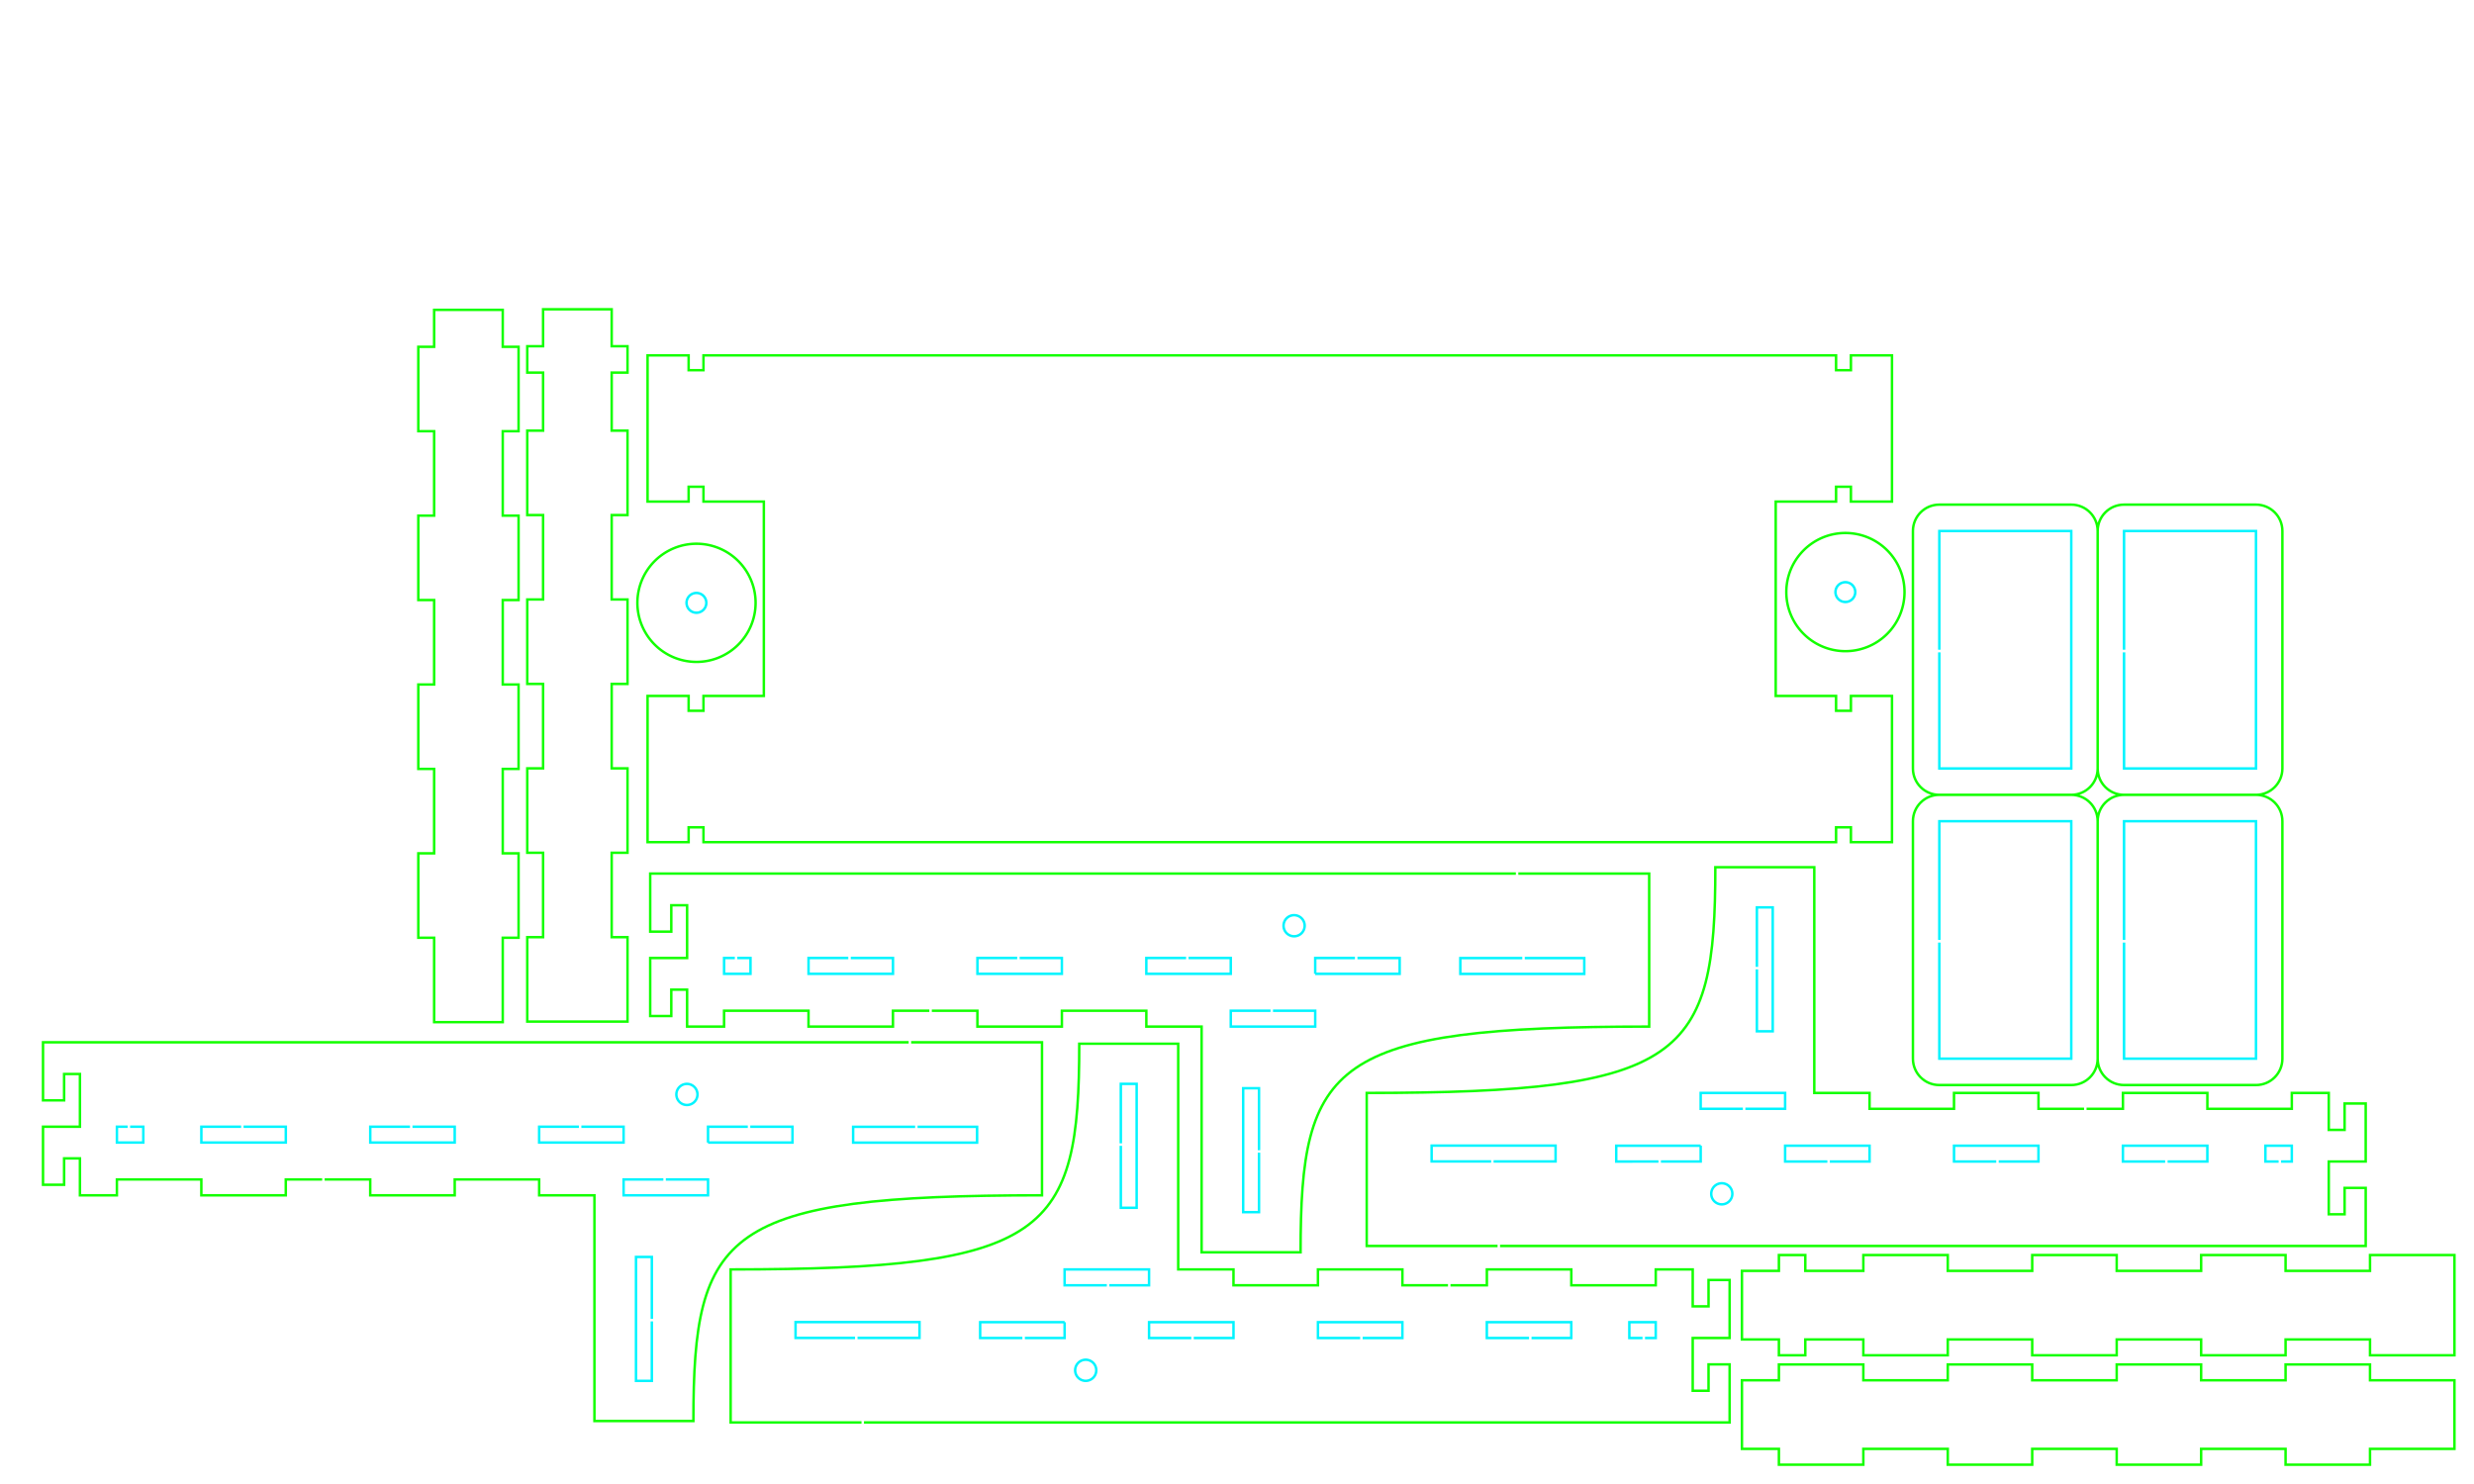 <?xml version="1.0" encoding="UTF-8" standalone="no"?>
<!-- Created with Inkscape (http://www.inkscape.org/) -->

<svg
   xmlns:dc="http://purl.org/dc/elements/1.1/"
   xmlns:cc="http://creativecommons.org/ns#"
   xmlns:rdf="http://www.w3.org/1999/02/22-rdf-syntax-ns#"
   xmlns:svg="http://www.w3.org/2000/svg"
   xmlns="http://www.w3.org/2000/svg"
   xmlns:sodipodi="http://sodipodi.sourceforge.net/DTD/sodipodi-0.dtd"
   xmlns:inkscape="http://www.inkscape.org/namespaces/inkscape"
   width="500mm"
   height="300mm"
   id="svg2"
   version="1.1"
   inkscape:version="0.92.3 (2405546, 2018-03-11)"
   sodipodi:docname="loom9.svg">
  <defs
     id="defs4" />
  <sodipodi:namedview
     id="base"
     pagecolor="#ffffff"
     bordercolor="#666666"
     borderopacity="1.0"
     inkscape:pageopacity="0.0"
     inkscape:pageshadow="2"
     inkscape:zoom="0.7071068"
     inkscape:cx="1105.6266"
     inkscape:cy="488.26813"
     inkscape:document-units="mm"
     inkscape:current-layer="layer1"
     showgrid="false"
     units="mm"
     inkscape:window-width="1920"
     inkscape:window-height="1027"
     inkscape:window-x="0"
     inkscape:window-y="0"
     inkscape:window-maximized="1"
     inkscape:snap-grids="true"
     gridtolerance="10000"
     inkscape:snap-object-midpoints="true"
     inkscape:object-paths="false"
     inkscape:object-nodes="true"
     inkscape:snap-intersection-paths="true"
     inkscape:snap-center="false"
     inkscape:snap-nodes="true"
     inkscape:snap-bbox="false"
     showguides="false"
     inkscape:guide-bbox="true"
     inkscape:snap-bbox-midpoints="false"
     inkscape:snap-global="true"
     inkscape:bbox-paths="false"
     inkscape:bbox-nodes="false"
     inkscape:measure-start="1595.75,642.562"
     inkscape:measure-end="1622.45,635.416"
     inkscape:snap-others="true"
     inkscape:snap-smooth-nodes="true">
    <inkscape:grid
       type="xygrid"
       id="grid2987"
       empspacing="5"
       visible="true"
       enabled="true"
       snapvisiblegridlinesonly="true"
       units="mm"
       spacingx="4.031"
       spacingy="4.031"
       dotted="true"
       originx="0"
       originy="0" />
  </sodipodi:namedview>
  <g
     inkscape:label="Layer 1"
     inkscape:groupmode="layer"
     id="layer1"
     transform="translate(0,-63.496)"
     style="display:inline">
    <path
       style="fill:none;stroke:#00f4ff;stroke-width:1.89;stroke-miterlimit:4;stroke-dasharray:none;stroke-opacity:1"
       d="m 1622.451,781.644 v -90.691 0 h 100.787 v 181.417 h -100.787 v -88.7"
       id="path4068"
       inkscape:connector-curvature="0" />
    <path
       id="rect4006-2-7"
       style="fill:none;stroke:#13ff00;stroke-width:1.89;stroke-miterlimit:4;stroke-dasharray:none;stroke-opacity:1"
       d="m 1481.349,670.795 h 100.787 c 11.167,0 20.157,8.99 20.157,20.157 v 181.417 c 0,11.167 -8.99,20.157 -20.157,20.157 h -100.787 c -11.167,0 -20.157,-8.99 -20.157,-20.157 V 690.953 c 0,-11.167 8.99,-20.157 20.157,-20.157 z m 141.102,0 h 100.787 c 11.167,0 20.157,8.99 20.157,20.157 v 181.417 c 0,11.167 -8.99,20.157 -20.157,20.157 h -100.787 c -11.167,0 -20.157,-8.99 -20.157,-20.157 V 690.953 c 0,-11.167 8.99,-20.157 20.157,-20.157 z M 1481.349,449.063 h 100.787 c 11.167,0 20.157,8.99 20.157,20.157 v 181.417 c 0,11.167 -8.99,20.157 -20.157,20.157 h -100.787 c -11.167,0 -20.157,-8.99 -20.157,-20.157 V 469.221 c 0,-11.167 8.99,-20.157 20.157,-20.157 z m 141.102,10e-5 h 100.787 c 11.167,0 20.157,8.99 20.157,20.157 v 181.417 c 0,11.167 -8.99,20.157 -20.157,20.157 h -100.787 c -11.167,0 -20.157,-8.99 -20.157,-20.157 V 469.221 c 0,-11.167 8.99,-20.157 20.157,-20.157 z"
       inkscape:connector-curvature="0" />
    <path
       inkscape:connector-curvature="0"
       style="fill:none;stroke:#00f4ff;stroke-width:1.89;stroke-miterlimit:4;stroke-dasharray:none;stroke-opacity:1"
       d="m 1481.349,781.644 v -90.691 0 h 100.787 v 181.417 h -100.787 v -88.7"
       id="path4068-2" />
    <path
       inkscape:connector-curvature="0"
       style="fill:none;stroke:#00f4ff;stroke-width:1.89;stroke-miterlimit:4;stroke-dasharray:none;stroke-opacity:1"
       d="m 1481.349,559.912 v -90.691 0 h 100.787 v 181.417 h -100.787 v -88.7"
       id="path4068-0" />
    <path
       inkscape:connector-curvature="0"
       style="fill:none;stroke:#00f4ff;stroke-width:1.89;stroke-miterlimit:4;stroke-dasharray:none;stroke-opacity:1"
       d="m 1622.451,559.912 v -90.691 0 h 100.787 v 181.417 h -100.787 v -88.7"
       id="path4068-7" />
    <path
       inkscape:connector-curvature="0"
       id="path6974"
       d="m 486.87,523.888 a 45.14,45.14 0 0 1 45.342,-44.938 45.14,45.14 0 0 1 44.938,45.342 45.14,45.14 0 0 1 -45.342,44.938 45.14,45.14 0 0 1 -44.938,-45.342 z"
       style="fill:none;fill-opacity:1;stroke:#13ff00;stroke-width:1.89;stroke-miterlimit:4;stroke-dasharray:none;stroke-opacity:1" />
    <path
       inkscape:connector-curvature="0"
       id="rect3423-9-7-3-3-9-6"
       d="m 529.634,516.917 a 7.559,7.559 0 0 0 -4.847,9.527 7.559,7.559 0 0 0 9.527,4.847 7.559,7.559 0 0 0 4.849,-9.527 7.559,7.559 0 0 0 -9.529,-4.847 z"
       style="display:inline;fill:none;fill-opacity:1;stroke:#00f4ff;stroke-width:1.89;stroke-miterlimit:4;stroke-dasharray:none;stroke-opacity:1" />
    <path
       inkscape:connector-curvature="0"
       style="fill:none;stroke:#13ff00;stroke-width:1.89;stroke-miterlimit:4;stroke-dasharray:none;stroke-opacity:1"
       d="m 1358.814,1106.017 v 12.089 h -28.231 v 52.409 h 28.231 v 12.089 h 64.498 v -12.089 h 64.498 v 12.089 h 64.498 v -12.089 h 64.533 v 12.089 h 64.498 v -12.089 h 64.498 v 12.089 h 64.498 v -12.089 h 64.498 v -52.409 h -64.498 v -12.089 h -64.498 v 12.089 h -64.498 v -12.089 h -64.498 v 12.089 h -64.533 v -12.089 h -64.498 v 12.089 h -64.498 v -12.089 z"
       id="rect4171-7-2-2" />
    <path
       inkscape:connector-curvature="0"
       style="fill:none;stroke:#13ff00;stroke-width:1.89;stroke-miterlimit:4;stroke-dasharray:none;stroke-opacity:1"
       d="m 1358.814,1022.417 v 12.089 h -28.231 v 52.409 h 28.231 v 12.089 h 20.16 v -12.089 h 44.338 v 12.089 h 64.498 v -12.089 h 64.498 v 12.089 h 64.533 v -12.089 h 64.498 v 12.089 h 64.498 v -12.089 h 64.498 v 12.089 h 64.498 v -12.089 -52.409 -12.089 h -64.498 v 12.089 h -64.498 v -12.089 h -64.498 v 12.089 h -64.498 v -12.089 h -64.533 v 12.089 h -64.498 v -12.089 h -64.498 v 12.089 h -44.338 v -12.089 z"
       id="rect4470-0-7" />
    <path
       inkscape:connector-curvature="0"
       style="fill:none;stroke:#00f4ff;stroke-width:1.89;stroke-miterlimit:4;stroke-dasharray:none;stroke-opacity:1"
       d="m 780.948,1085.806 -32.252,0.01 v -12.094 h 64.504 v 0"
       id="path8263" />
    <path
       inkscape:connector-curvature="0"
       style="fill:none;stroke:#00f4ff;stroke-width:1.89;stroke-miterlimit:4;stroke-dasharray:none;stroke-opacity:1"
       d="m 813.2,1073.719 v 12.081 l -30.361,0.01"
       id="path8766" />
    <path
       inkscape:connector-curvature="0"
       style="fill:none;stroke:#13ff00;stroke-width:1.89;stroke-miterlimit:4;stroke-dasharray:none;stroke-opacity:1"
       d="m 1106.055,1045.525 -34.82,0 v -12.121 h -64.535 v 12.121 H 942.198 V 1033.404 H 899.975 V 860.944 h -75.59 c 10e-6,145.411 -23.588,172.46 -266.285,172.46 v 12.121 104.792 h 99.955"
       id="path8321" />
    <path
       inkscape:connector-curvature="0"
       style="fill:none;stroke:#13ff00;stroke-width:1.89;stroke-miterlimit:4;stroke-dasharray:none;stroke-opacity:1"
       d="m 659.945,1150.316 h 88.75 64.5 507.973 v -44.362 h -16.108 v 20.156 h -12.089 v -40.31 h 28.198 v -44.327 0 h -16.108 v 20.154 h -12.089 v -28.223 h -28.233 v 12.121 h -64.5 v -12.121 h -64.5 v 12.121 l -27.791,0"
       id="path8310" />
    <path
       inkscape:connector-curvature="0"
       style="fill:none;stroke:#00f4ff;stroke-width:1.89;stroke-miterlimit:4;stroke-dasharray:none;stroke-opacity:1"
       d="m 845.447,1045.525 -32.252,0 v -12.121 h 64.502 v 12.121 0 h -30.361"
       id="path8243" />
    <path
       inkscape:connector-curvature="0"
       style="fill:none;stroke:#00f4ff;stroke-width:1.89;stroke-miterlimit:4;stroke-dasharray:none;stroke-opacity:1"
       d="m 1169.859,1085.814 h 30.363 v -12.095 0 h -64.504 v 12.095 h 32.252"
       id="path8272" />
    <path
       inkscape:connector-curvature="0"
       style="fill:none;stroke:#00f4ff;stroke-width:1.89;stroke-miterlimit:4;stroke-dasharray:none;stroke-opacity:1"
       d="m 1256.537,1085.814 h 8.19 v -12.095 0 h -20.158 v 12.095 h 10.078"
       id="path8281" />
    <path
       inkscape:connector-curvature="0"
       style="fill:none;stroke:#00f4ff;stroke-width:1.89;stroke-miterlimit:4;stroke-dasharray:none;stroke-opacity:1"
       d="m 1040.851,1085.814 h 30.363 v -12.095 0 h -64.504 v 12.095 h 32.252"
       id="path8234" />
    <path
       inkscape:connector-curvature="0"
       style="fill:none;stroke:#00f4ff;stroke-width:1.89;stroke-miterlimit:4;stroke-dasharray:none;stroke-opacity:1"
       d="m 911.843,1085.814 h 30.363 v -12.095 0 h -64.504 v 12.095 h 32.252"
       id="path8225" />
    <path
       inkscape:connector-curvature="0"
       style="fill:none;stroke:#00f4ff;stroke-width:1.89;stroke-miterlimit:4;stroke-dasharray:none;stroke-opacity:1"
       d="m 821.262,1110.473 a 8.063,8.063 0 0 1 8.063,-8.063 8.063,8.063 0 0 1 8.063,8.063 8.063,8.063 0 0 1 -8.063,8.063 8.063,8.063 0 0 1 -8.063,-8.063 z"
       id="path515-6-2-2-9-3" />
    <path
       inkscape:connector-curvature="0"
       style="fill:none;fill-opacity:1;stroke:#00f4ff;stroke-width:1.89;stroke-miterlimit:4;stroke-dasharray:none;stroke-opacity:1"
       d="m 653.135,1085.745 h -45.453 v -12.095 h 94.684 v 0 12.095 h -47.342"
       id="path8252" />
    <path
       inkscape:connector-curvature="0"
       style="fill:none;fill-opacity:1;stroke:#00f4ff;stroke-width:1.89;stroke-miterlimit:4;stroke-dasharray:none;stroke-opacity:1"
       d="m 856.133,937.076 -10e-6,-45.453 h 12.094 v 94.684 0 h -12.094 v -47.341"
       id="path8299" />
    <path
       inkscape:connector-curvature="0"
       style="display:inline;fill:none;stroke:#13ff00;stroke-width:1.89;stroke-miterlimit:4;stroke-dasharray:none;stroke-opacity:1"
       d="m 396.113,328.471 h -12.089 v -28.231 h -52.409 v 28.231 h -12.089 v 64.498 h 12.089 v 64.498 h -12.089 v 64.498 h 12.089 v 64.533 h -12.089 v 64.498 h 12.089 v 64.498 h -12.089 v 64.498 h 12.089 v 64.498 h 52.409 v -64.498 h 12.089 v -64.498 h -12.089 v -64.498 h 12.089 v -64.498 h -12.089 V 521.964 h 12.089 v -64.498 h -12.089 v -64.498 h 12.089 z"
       id="rect4171-7-2-2-3" />
    <path
       inkscape:connector-curvature="0"
       style="display:inline;fill:none;stroke:#13ff00;stroke-width:1.89;stroke-miterlimit:4;stroke-dasharray:none;stroke-opacity:1"
       d="m 479.331,328.034 h -12.089 v -28.231 l -52.409,0 v 28.231 h -12.089 v 20.16 h 12.089 v 44.338 h -12.089 v 64.498 h 12.089 v 64.498 h -12.089 v 64.533 h 12.089 v 64.498 h -12.089 v 64.498 h 12.089 v 64.498 h -12.089 v 64.498 h 12.089 52.409 12.089 v -64.498 h -12.089 v -64.498 h 12.089 v -64.498 h -12.089 v -64.498 h 12.089 v -64.533 h -12.089 v -64.498 h 12.089 v -64.498 h -12.089 v -44.338 h 12.089 z"
       id="rect4470-0-7-3" />
    <circle
       style="fill:none;fill-opacity:1;stroke:#13ff00;stroke-opacity:1;stroke-width:1.89;stroke-miterlimit:4;stroke-dasharray:none"
       id="path1141"
       cx="-753.584"
       cy="784.089"
       r="5.669" />
    <circle
       style="display:inline;fill:none;fill-opacity:1;stroke:#13ff00;stroke-opacity:1;stroke-width:1.89;stroke-miterlimit:4;stroke-dasharray:none"
       id="path1141-1"
       cx="-753.584"
       cy="1063.774"
       r="5.669" />
    <circle
       style="display:inline;fill:none;fill-opacity:1;stroke:#13ff00;stroke-opacity:1;stroke-width:1.89;stroke-miterlimit:4;stroke-dasharray:none"
       id="path1141-9"
       cx="-1403.663"
       cy="1063.774"
       r="5.669" />
    <circle
       style="display:inline;fill:none;fill-opacity:1;stroke:#13ff00;stroke-opacity:1;stroke-width:1.89;stroke-miterlimit:4;stroke-dasharray:none"
       id="path1141-6"
       cx="-1403.663"
       cy="784.089"
       r="5.669" />
    <path
       style="fill:none;fill-opacity:1;stroke:#13ff00;stroke-opacity:1;stroke-width:1.89;stroke-miterlimit:4;stroke-dasharray:none"
       d="m 494.64,335.015 v 111.723 h 31.369 v -11.338 h 11.34 v 11.338 h 46.109 v 148.492 h -46.109 v 11.338 h -11.34 v -11.338 h -31.369 v 111.723 h 31.369 v -11.338 h 11.34 v 11.338 h 46.109 772.914 46.109 v -11.338 h 11.338 v 11.338 h 31.371 V 595.23 h -31.371 v 11.34 h -11.338 v -11.34 h -46.109 V 446.738 h 46.109 v -11.338 h 11.338 v 11.338 h 31.371 V 335.015 h -31.371 v 11.34 h -11.338 v -11.34 h -46.109 -772.914 -46.109 v 11.34 h -11.34 v -11.34 z"
       id="path6602"
       inkscape:connector-curvature="0" />
    <path
       inkscape:connector-curvature="0"
       style="display:inline;fill:none;fill-opacity:1;stroke:#13ff00;stroke-width:1.89;stroke-miterlimit:4;stroke-dasharray:none;stroke-opacity:1"
       d="m -213.513,-786.934 h -94.486 v 19.789 h 11.338 v 11.34 h -11.338 v 76.586 h -30.236 v 56.692 h 30.236 v 7.561 h -28.775 c -0.495,0 -0.981,0.035 -1.461,0.09 v 48.955 c 0.48,0.054 0.967,0.12 1.461,0.088 h 28.775 v 7.561 h -28.775 c -0.495,0 -0.981,0.035 -1.461,0.09 v 48.957 c 0.48,0.054 0.967,0.12 1.461,0.088 h 28.775 v 7.559 h -28.775 c -0.495,0 -0.981,0.035 -1.461,0.09 v 48.959 c 0.48,0.054 0.966,0.088 1.461,0.088 h 28.775 v 7.559 h -28.775 c -0.495,0 -0.981,0.035 -1.461,0.09 v 48.955 c 0.48,0.054 0.967,0.12 1.461,0.088 l 28.775,0 v 7.561 h -28.775 c -0.495,0 -0.981,0.035 -1.461,0.09 v 48.955 c 0.48,0.054 0.966,0.088 1.461,0.088 l 28.775,0 v 7.559 h -28.775 c -0.495,0 -0.981,0.036 -1.461,0.09 l 0,48.955 c 0.48,0.054 0.967,0.12 1.461,0.088 h 28.775 v 7.561 h -28.775 c -0.495,0 -0.981,0.036 -1.461,0.09 v 48.957 c 0.48,0.054 0.966,0.086 1.461,0.086 h 28.775 v 7.559 h -28.775 c -0.495,0 -0.981,0.036 -1.461,0.09 v 48.959 c 0.48,0.054 0.966,0.088 1.461,0.088 h 28.775 v 7.559 h -28.775 c -0.495,0 -0.981,0.034 -1.461,0.088 v 48.957 c 0.48,0.054 0.966,0.088 1.461,0.088 h 28.775 v 7.561 h -28.775 c -0.495,0 -0.981,0.036 -1.461,0.09 v 48.955 c 0.48,0.054 0.967,0.12 1.461,0.088 h 28.775 v 7.559 h -28.775 c -0.495,0 -0.981,0.036 -1.461,0.09 V 1.011 c 0.48,0.054 0.966,0.088 1.461,0.088 h 28.775 v 7.561 h -28.775 c -0.495,0 -0.981,0.036 -1.461,0.09 V 57.707 c 0.48,0.054 0.967,0.118 1.461,0.086 h 28.775 v 7.559 h -30.236 v 28.347 h 30.236 l 0,76.588 h 11.338 v 11.338 h -11.338 v 19.793 h 94.486 v -18.902 -0.891 h -11.338 V 170.286 h 11.338 l 0,-926.09 h -11.338 v -11.34 h 11.338 z"
       id="rect6286-7-4"
       sodipodi:nodetypes="cccccccccccsccsccsccsccsccsccsccsccsccsccsccsccsccsccsccsccsccsccsccsccsccsccsccsccccccccccccccccccccc" />
    <path
       style="fill:none;fill-opacity:1;stroke:#00f4ff;stroke-width:1.89;stroke-miterlimit:4;stroke-dasharray:none;stroke-opacity:1"
       d="m -239.969,-2.437 a 15.118,7.559 0 0 0 -11.338,7.315 15.118,7.559 0 0 0 11.338,7.308 z m 7.558,0 V 12.186 a 15.118,7.559 0 0 0 11.34,-7.313 15.118,7.559 0 0 0 -11.34,-7.31 z"
       id="path6788-9"
       inkscape:connector-curvature="0" />
    <path
       inkscape:connector-curvature="0"
       style="display:inline;fill:none;fill-opacity:1;stroke:#00f4ff;stroke-width:1.89;stroke-miterlimit:4;stroke-dasharray:none;stroke-opacity:1"
       d="m -239.969,-59.128 a 15.118,7.559 0 0 0 -11.338,7.315 15.118,7.559 0 0 0 11.338,7.308 z m 7.558,0 v 14.623 a 15.118,7.559 0 0 0 11.34,-7.313 15.118,7.559 0 0 0 -11.34,-7.31 z"
       id="path6788-6-9" />
    <path
       inkscape:connector-curvature="0"
       style="display:inline;fill:none;fill-opacity:1;stroke:#00f4ff;stroke-width:1.89;stroke-miterlimit:4;stroke-dasharray:none;stroke-opacity:1"
       d="m -239.969,-115.82 a 15.118,7.559 0 0 0 -11.338,7.315 15.118,7.559 0 0 0 11.338,7.308 z m 7.558,0 v 14.623 a 15.118,7.559 0 0 0 11.34,-7.313 15.118,7.559 0 0 0 -11.34,-7.31 z"
       id="path6788-6-0-36" />
    <path
       inkscape:connector-curvature="0"
       style="display:inline;fill:none;fill-opacity:1;stroke:#00f4ff;stroke-width:1.89;stroke-miterlimit:4;stroke-dasharray:none;stroke-opacity:1"
       d="m -239.969,-172.513 a 15.118,7.559 0 0 0 -11.338,7.315 15.118,7.559 0 0 0 11.338,7.308 z m 7.558,0 v 14.623 a 15.118,7.559 0 0 0 11.34,-7.313 15.118,7.559 0 0 0 -11.34,-7.31 z"
       id="path6788-6-0-8-0" />
    <path
       inkscape:connector-curvature="0"
       style="display:inline;fill:none;fill-opacity:1;stroke:#00f4ff;stroke-width:1.89;stroke-miterlimit:4;stroke-dasharray:none;stroke-opacity:1"
       d="m -239.969,-229.206 a 15.118,7.559 0 0 0 -11.338,7.315 15.118,7.559 0 0 0 11.338,7.308 z m 7.558,0 v 14.623 a 15.118,7.559 0 0 0 11.34,-7.313 15.118,7.559 0 0 0 -11.34,-7.31 z"
       id="path6788-6-0-3-5" />
    <path
       inkscape:connector-curvature="0"
       style="display:inline;fill:none;fill-opacity:1;stroke:#00f4ff;stroke-width:1.89;stroke-miterlimit:4;stroke-dasharray:none;stroke-opacity:1"
       d="m -239.969,-285.899 a 15.118,7.559 0 0 0 -11.338,7.315 15.118,7.559 0 0 0 11.338,7.308 z m 7.558,0 v 14.623 a 15.118,7.559 0 0 0 11.34,-7.313 15.118,7.559 0 0 0 -11.34,-7.31 z"
       id="path6788-6-0-7-0" />
    <path
       inkscape:connector-curvature="0"
       style="display:inline;fill:none;fill-opacity:1;stroke:#00f4ff;stroke-width:1.89;stroke-miterlimit:4;stroke-dasharray:none;stroke-opacity:1"
       d="m -239.969,-342.591 a 15.118,7.559 0 0 0 -11.338,7.314 15.118,7.559 0 0 0 11.338,7.308 z m 7.558,0 v 14.623 a 15.118,7.559 0 0 0 11.34,-7.312 15.118,7.559 0 0 0 -11.34,-7.31 z"
       id="path6788-6-0-82-2" />
    <path
       inkscape:connector-curvature="0"
       style="display:inline;fill:none;fill-opacity:1;stroke:#00f4ff;stroke-width:1.89;stroke-miterlimit:4;stroke-dasharray:none;stroke-opacity:1"
       d="m -239.969,-399.284 a 15.118,7.559 0 0 0 -11.338,7.314 15.118,7.559 0 0 0 11.338,7.308 z m 7.558,0 v 14.623 a 15.118,7.559 0 0 0 11.34,-7.312 15.118,7.559 0 0 0 -11.34,-7.31 z"
       id="path6788-6-0-1-9" />
    <path
       inkscape:connector-curvature="0"
       style="display:inline;fill:none;fill-opacity:1;stroke:#00f4ff;stroke-width:1.89;stroke-miterlimit:4;stroke-dasharray:none;stroke-opacity:1"
       d="m -239.969,-455.977 a 15.118,7.559 0 0 0 -11.338,7.314 15.118,7.559 0 0 0 11.338,7.308 z m 7.558,0 v 14.623 a 15.118,7.559 0 0 0 11.34,-7.312 15.118,7.559 0 0 0 -11.34,-7.31 z"
       id="path6788-6-0-0-4" />
    <path
       inkscape:connector-curvature="0"
       style="display:inline;fill:none;fill-opacity:1;stroke:#00f4ff;stroke-width:1.89;stroke-miterlimit:4;stroke-dasharray:none;stroke-opacity:1"
       d="m -239.969,-512.669 a 15.118,7.559 0 0 0 -11.338,7.314 15.118,7.559 0 0 0 11.338,7.308 z m 7.558,0 v 14.623 a 15.118,7.559 0 0 0 11.34,-7.312 15.118,7.559 0 0 0 -11.34,-7.31 z"
       id="path6788-6-0-5-3" />
    <path
       inkscape:connector-curvature="0"
       style="display:inline;fill:none;fill-opacity:1;stroke:#00f4ff;stroke-width:1.89;stroke-miterlimit:4;stroke-dasharray:none;stroke-opacity:1"
       d="m -239.969,-569.362 a 15.118,7.559 0 0 0 -11.338,7.315 15.118,7.559 0 0 0 11.338,7.308 z m 7.558,0 v 14.623 a 15.118,7.559 0 0 0 11.34,-7.312 15.118,7.559 0 0 0 -11.34,-7.31 z"
       id="path6788-6-0-85-5" />
    <path
       inkscape:connector-curvature="0"
       style="display:inline;fill:none;fill-opacity:1;stroke:#00f4ff;stroke-width:1.89;stroke-miterlimit:4;stroke-dasharray:none;stroke-opacity:1"
       d="m -239.969,-626.055 a 15.118,7.559 0 0 0 -11.338,7.315 15.118,7.559 0 0 0 11.338,7.308 z m 7.558,0 v 14.623 a 15.118,7.559 0 0 0 11.34,-7.312 15.118,7.559 0 0 0 -11.34,-7.31 z"
       id="path6788-6-0-50-1" />
    <path
       inkscape:connector-curvature="0"
       id="path4902-8-73-9-7"
       d="m -317.448,33.223 a 4.724,4.724 0 0 1 -4.724,4.724 4.724,4.724 0 0 1 -4.724,-4.724 4.724,4.724 0 0 1 4.724,-4.724 4.724,4.724 0 0 1 4.724,4.724 z"
       style="display:inline;fill:none;fill-opacity:1;stroke:#00f4ff;stroke-width:1.89;stroke-miterlimit:4;stroke-dasharray:none;stroke-opacity:1" />
    <path
       inkscape:connector-curvature="0"
       id="path4902-2-1-6-2-4"
       d="m -260.756,33.223 a 4.724,4.724 0 0 1 -4.724,4.724 4.724,4.724 0 0 1 -4.724,-4.724 4.724,4.724 0 0 1 4.724,-4.724 4.724,4.724 0 0 1 4.724,4.724 z"
       style="display:inline;fill:none;fill-opacity:1;stroke:#00f4ff;stroke-width:1.89;stroke-miterlimit:4;stroke-dasharray:none;stroke-opacity:1" />
    <path
       inkscape:connector-curvature="0"
       id="path4902-3-37-4-9-3"
       d="m -317.448,-23.47 a 4.724,4.724 0 0 1 -4.724,4.724 4.724,4.724 0 0 1 -4.724,-4.724 4.724,4.724 0 0 1 4.724,-4.724 4.724,4.724 0 0 1 4.724,4.724 z"
       style="display:inline;fill:none;fill-opacity:1;stroke:#00f4ff;stroke-width:1.89;stroke-miterlimit:4;stroke-dasharray:none;stroke-opacity:1" />
    <path
       inkscape:connector-curvature="0"
       id="path4902-2-7-9-7-0-1"
       d="m -260.756,-23.47 a 4.724,4.724 0 0 1 -4.724,4.724 4.724,4.724 0 0 1 -4.724,-4.724 4.724,4.724 0 0 1 4.724,-4.724 4.724,4.724 0 0 1 4.724,4.724 z"
       style="display:inline;fill:none;fill-opacity:1;stroke:#00f4ff;stroke-width:1.89;stroke-miterlimit:4;stroke-dasharray:none;stroke-opacity:1" />
    <path
       inkscape:connector-curvature="0"
       id="path4902-25-0-97-3-4"
       d="m -317.448,-80.163 a 4.724,4.724 0 0 1 -4.724,4.724 4.724,4.724 0 0 1 -4.724,-4.724 4.724,4.724 0 0 1 4.724,-4.724 4.724,4.724 0 0 1 4.724,4.724 z"
       style="display:inline;fill:none;fill-opacity:1;stroke:#00f4ff;stroke-width:1.89;stroke-miterlimit:4;stroke-dasharray:none;stroke-opacity:1" />
    <path
       inkscape:connector-curvature="0"
       id="path4902-2-2-4-2-0-6"
       d="m -260.756,-80.163 a 4.724,4.724 0 0 1 -4.724,4.724 4.724,4.724 0 0 1 -4.724,-4.724 4.724,4.724 0 0 1 4.724,-4.724 4.724,4.724 0 0 1 4.724,4.724 z"
       style="display:inline;fill:none;fill-opacity:1;stroke:#00f4ff;stroke-width:1.89;stroke-miterlimit:4;stroke-dasharray:none;stroke-opacity:1" />
    <path
       inkscape:connector-curvature="0"
       id="path4902-3-3-8-2-3-9"
       d="m -317.448,-136.856 a 4.724,4.724 0 0 1 -4.724,4.724 4.724,4.724 0 0 1 -4.724,-4.724 4.724,4.724 0 0 1 4.724,-4.724 4.724,4.724 0 0 1 4.724,4.724 z"
       style="display:inline;fill:none;fill-opacity:1;stroke:#00f4ff;stroke-width:1.89;stroke-miterlimit:4;stroke-dasharray:none;stroke-opacity:1" />
    <path
       inkscape:connector-curvature="0"
       id="path4902-2-7-8-1-1-3-4"
       d="m -260.756,-136.856 a 4.724,4.724 0 0 1 -4.724,4.724 4.724,4.724 0 0 1 -4.724,-4.724 4.724,4.724 0 0 1 4.724,-4.724 4.724,4.724 0 0 1 4.724,4.724 z"
       style="display:inline;fill:none;fill-opacity:1;stroke:#00f4ff;stroke-width:1.89;stroke-miterlimit:4;stroke-dasharray:none;stroke-opacity:1" />
    <path
       inkscape:connector-curvature="0"
       id="path4902-1-6-7-2"
       d="m -317.448,-193.549 a 4.724,4.724 0 0 1 -4.724,4.724 4.724,4.724 0 0 1 -4.724,-4.724 4.724,4.724 0 0 1 4.724,-4.724 4.724,4.724 0 0 1 4.724,4.724 z"
       style="display:inline;fill:none;fill-opacity:1;stroke:#00f4ff;stroke-width:1.89;stroke-miterlimit:4;stroke-dasharray:none;stroke-opacity:1" />
    <path
       inkscape:connector-curvature="0"
       id="path4902-2-9-3-9-2"
       d="m -260.756,-193.549 a 4.724,4.724 0 0 1 -4.724,4.724 4.724,4.724 0 0 1 -4.724,-4.724 4.724,4.724 0 0 1 4.724,-4.724 4.724,4.724 0 0 1 4.724,4.724 z"
       style="display:inline;fill:none;fill-opacity:1;stroke:#00f4ff;stroke-width:1.89;stroke-miterlimit:4;stroke-dasharray:none;stroke-opacity:1" />
    <path
       inkscape:connector-curvature="0"
       id="path4902-3-0-0-4-6"
       d="m -317.448,-250.242 a 4.724,4.724 0 0 1 -4.724,4.724 4.724,4.724 0 0 1 -4.724,-4.724 4.724,4.724 0 0 1 4.724,-4.724 4.724,4.724 0 0 1 4.724,4.724 z"
       style="display:inline;fill:none;fill-opacity:1;stroke:#00f4ff;stroke-width:1.89;stroke-miterlimit:4;stroke-dasharray:none;stroke-opacity:1" />
    <path
       inkscape:connector-curvature="0"
       id="path4902-2-7-6-2-9-4"
       d="m -260.756,-250.242 a 4.724,4.724 0 0 1 -4.724,4.724 4.724,4.724 0 0 1 -4.724,-4.724 4.724,4.724 0 0 1 4.724,-4.724 4.724,4.724 0 0 1 4.724,4.724 z"
       style="display:inline;fill:none;fill-opacity:1;stroke:#00f4ff;stroke-width:1.89;stroke-miterlimit:4;stroke-dasharray:none;stroke-opacity:1" />
    <path
       inkscape:connector-curvature="0"
       id="path4902-25-08-1-9-1"
       d="m -317.448,-306.935 a 4.724,4.724 0 0 1 -4.724,4.724 4.724,4.724 0 0 1 -4.724,-4.724 4.724,4.724 0 0 1 4.724,-4.724 4.724,4.724 0 0 1 4.724,4.724 z"
       style="display:inline;fill:none;fill-opacity:1;stroke:#00f4ff;stroke-width:1.89;stroke-miterlimit:4;stroke-dasharray:none;stroke-opacity:1" />
    <path
       inkscape:connector-curvature="0"
       id="path4902-2-2-9-5-1-2"
       d="m -260.756,-306.935 a 4.724,4.724 0 0 1 -4.724,4.724 4.724,4.724 0 0 1 -4.724,-4.724 4.724,4.724 0 0 1 4.724,-4.724 4.724,4.724 0 0 1 4.724,4.724 z"
       style="display:inline;fill:none;fill-opacity:1;stroke:#00f4ff;stroke-width:1.89;stroke-miterlimit:4;stroke-dasharray:none;stroke-opacity:1" />
    <path
       inkscape:connector-curvature="0"
       id="path4902-3-3-4-6-9-8"
       d="m -317.448,-363.628 a 4.724,4.724 0 0 1 -4.724,4.724 4.724,4.724 0 0 1 -4.724,-4.724 4.724,4.724 0 0 1 4.724,-4.724 4.724,4.724 0 0 1 4.724,4.724 z"
       style="display:inline;fill:none;fill-opacity:1;stroke:#00f4ff;stroke-width:1.89;stroke-miterlimit:4;stroke-dasharray:none;stroke-opacity:1" />
    <path
       inkscape:connector-curvature="0"
       id="path4902-2-7-8-8-5-4-8"
       d="m -260.756,-363.628 a 4.724,4.724 0 0 1 -4.724,4.724 4.724,4.724 0 0 1 -4.724,-4.724 4.724,4.724 0 0 1 4.724,-4.724 4.724,4.724 0 0 1 4.724,4.724 z"
       style="display:inline;fill:none;fill-opacity:1;stroke:#00f4ff;stroke-width:1.89;stroke-miterlimit:4;stroke-dasharray:none;stroke-opacity:1" />
    <path
       inkscape:connector-curvature="0"
       id="path4902-8-7-0-2-9"
       d="m -317.448,-420.32 a 4.724,4.724 0 0 1 -4.724,4.724 4.724,4.724 0 0 1 -4.724,-4.724 4.724,4.724 0 0 1 4.724,-4.724 4.724,4.724 0 0 1 4.724,4.724 z"
       style="display:inline;fill:none;fill-opacity:1;stroke:#00f4ff;stroke-width:1.89;stroke-miterlimit:4;stroke-dasharray:none;stroke-opacity:1" />
    <path
       inkscape:connector-curvature="0"
       id="path4902-2-1-3-0-0-2"
       d="m -260.756,-420.32 a 4.724,4.724 0 0 1 -4.724,4.724 4.724,4.724 0 0 1 -4.724,-4.724 4.724,4.724 0 0 1 4.724,-4.724 4.724,4.724 0 0 1 4.724,4.724 z"
       style="display:inline;fill:none;fill-opacity:1;stroke:#00f4ff;stroke-width:1.89;stroke-miterlimit:4;stroke-dasharray:none;stroke-opacity:1" />
    <path
       inkscape:connector-curvature="0"
       id="path4902-3-37-2-3-6-8"
       d="m -317.448,-477.013 a 4.724,4.724 0 0 1 -4.724,4.724 4.724,4.724 0 0 1 -4.724,-4.724 4.724,4.724 0 0 1 4.724,-4.724 4.724,4.724 0 0 1 4.724,4.724 z"
       style="display:inline;fill:none;fill-opacity:1;stroke:#00f4ff;stroke-width:1.89;stroke-miterlimit:4;stroke-dasharray:none;stroke-opacity:1" />
    <path
       inkscape:connector-curvature="0"
       id="path4902-2-7-9-2-4-5-8"
       d="m -260.756,-477.013 a 4.724,4.724 0 0 1 -4.724,4.724 4.724,4.724 0 0 1 -4.724,-4.724 4.724,4.724 0 0 1 4.724,-4.724 4.724,4.724 0 0 1 4.724,4.724 z"
       style="display:inline;fill:none;fill-opacity:1;stroke:#00f4ff;stroke-width:1.89;stroke-miterlimit:4;stroke-dasharray:none;stroke-opacity:1" />
    <path
       inkscape:connector-curvature="0"
       id="path4902-25-0-9-6-9-8"
       d="m -317.448,-533.706 a 4.724,4.724 0 0 1 -4.724,4.724 4.724,4.724 0 0 1 -4.724,-4.724 4.724,4.724 0 0 1 4.724,-4.724 4.724,4.724 0 0 1 4.724,4.724 z"
       style="display:inline;fill:none;fill-opacity:1;stroke:#00f4ff;stroke-width:1.89;stroke-miterlimit:4;stroke-dasharray:none;stroke-opacity:1" />
    <path
       inkscape:connector-curvature="0"
       id="path4902-2-2-4-0-6-5-6"
       d="m -260.756,-533.706 a 4.724,4.724 0 0 1 -4.724,4.724 4.724,4.724 0 0 1 -4.724,-4.724 4.724,4.724 0 0 1 4.724,-4.724 4.724,4.724 0 0 1 4.724,4.724 z"
       style="display:inline;fill:none;fill-opacity:1;stroke:#00f4ff;stroke-width:1.89;stroke-miterlimit:4;stroke-dasharray:none;stroke-opacity:1" />
    <path
       inkscape:connector-curvature="0"
       id="path4902-3-3-8-1-0-6-8"
       d="m -317.448,-590.399 a 4.724,4.724 0 0 1 -4.724,4.724 4.724,4.724 0 0 1 -4.724,-4.724 4.724,4.724 0 0 1 4.724,-4.724 4.724,4.724 0 0 1 4.724,4.724 z"
       style="display:inline;fill:none;fill-opacity:1;stroke:#00f4ff;stroke-width:1.89;stroke-miterlimit:4;stroke-dasharray:none;stroke-opacity:1" />
    <path
       inkscape:connector-curvature="0"
       id="path4902-2-7-8-1-3-2-1-3"
       d="m -260.756,-590.399 a 4.724,4.724 0 0 1 -4.724,4.724 4.724,4.724 0 0 1 -4.724,-4.724 4.724,4.724 0 0 1 4.724,-4.724 4.724,4.724 0 0 1 4.724,4.724 z"
       style="display:inline;fill:none;fill-opacity:1;stroke:#00f4ff;stroke-width:1.89;stroke-miterlimit:4;stroke-dasharray:none;stroke-opacity:1" />
    <path
       style="display:inline;fill:none;fill-opacity:1;stroke:#00f4ff;stroke-width:1.89;stroke-miterlimit:4;stroke-dasharray:none;stroke-opacity:1"
       d="m -239.969,54.255 a 15.118,7.559 0 0 0 -11.338,7.315 15.118,7.559 0 0 0 11.338,7.308 z m 7.558,0 v 14.623 a 15.118,7.559 0 0 0 11.34,-7.313 15.118,7.559 0 0 0 -11.34,-7.31 z"
       id="path6788-9-4"
       inkscape:connector-curvature="0" />
    <path
       style="fill:none;fill-opacity:1;stroke:#13ff00;stroke-width:1.89;stroke-miterlimit:4;stroke-dasharray:none;stroke-opacity:1"
       d="m -531.757,-170.268 h -21.967 -2.229 -43.125 -24.379 -1.742 c -10.655,0 -19.233,8.578 -19.233,19.233 v 7.031 19.09 28.429 213.46 c 0,12.563 10.114,22.677 22.677,22.677 12.563,0 22.677,-10.114 22.677,-22.677 v -241.889 h 45.354 c 10.605,0 19.462,-7.206 21.967,-17.008 h -29.525 v -11.338 h 5.329 24.196 z"
       id="path1239" />
    <path
       style="fill:none;fill-opacity:1;stroke:#00f4ff;stroke-width:1.89;stroke-miterlimit:4;stroke-dasharray:none;stroke-opacity:1"
       d="m -614.192,37.605 c 7.5e-4,4.175 -3.383,7.56 -7.558,7.56 -4.175,-4.3e-4 -7.559,-3.385 -7.558,-7.56 4.3e-4,-4.174 3.384,-7.558 7.558,-7.558 4.174,4.3e-4 7.558,3.384 7.558,7.558 z"
       id="path1237" />
    <path
       style="fill:none;fill-opacity:1;stroke:#00f4ff;stroke-width:1.89;stroke-miterlimit:4;stroke-dasharray:none;stroke-opacity:1"
       d="m -614.192,75.401 c -4.1e-4,4.174 -3.384,7.558 -7.558,7.558 -4.174,-3.2e-4 -7.558,-3.384 -7.558,-7.558 4.3e-4,-4.174 3.384,-7.558 7.558,-7.558 4.174,3.2e-4 7.558,3.384 7.558,7.558 z"
       id="path1235" />
    <path
       style="fill:none;fill-opacity:1;stroke:#00f4ff;stroke-width:1.89;stroke-miterlimit:4;stroke-dasharray:none;stroke-opacity:1"
       d="m -614.192,113.197 c -4.1e-4,4.174 -3.384,7.558 -7.558,7.558 -4.174,-3.2e-4 -7.558,-3.384 -7.558,-7.558 -7.5e-4,-4.175 3.383,-7.56 7.558,-7.56 4.175,4.2e-4 7.559,3.385 7.558,7.56 z"
       id="path1233" />
    <path
       style="fill:none;fill-opacity:1;stroke:#00f4ff;stroke-width:1.89;stroke-miterlimit:4;stroke-dasharray:none;stroke-opacity:1"
       d="m -614.205,-147.591 c 2.2e-4,0.758 -0.114,1.511 -0.337,2.235 -0.149,0.482 -0.346,0.947 -0.588,1.39 -0.242,0.443 -0.527,0.86 -0.852,1.246 -0.163,0.193 -0.335,0.377 -0.517,0.552 -0.542,0.528 -1.161,0.971 -1.835,1.315 -0.674,0.343 -1.396,0.583 -2.142,0.713 -0.424,0.072 -0.853,0.109 -1.283,0.108 -1.266,6.4e-4 -2.512,-0.317 -3.623,-0.923 -0.221,-0.12 -0.436,-0.252 -0.644,-0.394 -0.208,-0.142 -0.409,-0.294 -0.602,-0.456 -0.091,-0.08 -0.18,-0.163 -0.267,-0.248 -0.097,-0.087 -0.193,-0.177 -0.285,-0.269 -0.528,-0.543 -0.971,-1.163 -1.315,-1.838 -0.114,-0.225 -0.217,-0.455 -0.308,-0.69 -0.339,-0.874 -0.513,-1.802 -0.512,-2.74 h -0.004 0.011 c 7.5e-4,-2.043 0.828,-3.998 2.294,-5.421 0.18,-0.176 0.368,-0.343 0.565,-0.5 0.197,-0.157 0.401,-0.303 0.612,-0.44 0.212,-0.136 0.43,-0.261 0.654,-0.375 0.224,-0.114 0.453,-0.217 0.688,-0.308 0.234,-0.092 0.473,-0.172 0.715,-0.24 0.242,-0.067 0.488,-0.122 0.735,-0.165 0.248,-0.043 0.497,-0.074 0.748,-0.092 0.178,-0.013 0.357,-0.018 0.535,-0.018 4.174,4.3e-4 7.558,3.384 7.558,7.558 z"
       id="rect3423-3-0-6" />
    <path
       style="fill:none;fill-opacity:1;stroke:#13ff00;stroke-width:1.89;stroke-miterlimit:4;stroke-dasharray:none;stroke-opacity:1"
       d="m -524.287,-118.514 h -60.472 v 3.779 l 3.78,3.779 17.009,4.3e-4 v 11.34 h -17.009 l -3.78,3.781 v 3.779 h 60.472 z"
       id="path1229" />
    <path
       style="fill:none;fill-opacity:1;stroke:#00f4ff;stroke-width:1.89;stroke-miterlimit:4;stroke-dasharray:none;stroke-opacity:1"
       d="m -535.625,-110.956 v 11.34 h -17.008 v -11.34 z"
       id="rect4227-13-6" />
    <path
       style="display:inline;fill:none;fill-opacity:1;stroke:#13ff00;stroke-width:1.89;stroke-miterlimit:4;stroke-dasharray:none;stroke-opacity:1"
       d="m -413.187,-147.591 c 0,-12.563 -10.114,-22.677 -22.677,-22.677 -12.563,0 -22.677,10.114 -22.677,22.677 v 332.598 c 0,10.604 7.206,19.462 17.008,21.967 v -29.525 h 11.338 v 7.558 21.967 h 17.008 v -21.967 z"
       id="path1251" />
    <path
       style="display:inline;fill:none;fill-opacity:1;stroke:#00f4ff;stroke-width:1.89;stroke-miterlimit:4;stroke-dasharray:none;stroke-opacity:1"
       d="m -428.306,-143.812 a 7.559,7.559 0 0 1 -7.558,7.56 7.559,7.559 0 0 1 -7.558,-7.56 7.559,7.559 0 0 1 7.558,-7.558 7.559,7.559 0 0 1 7.558,7.558 z"
       id="path1249" />
    <path
       style="display:inline;fill:none;fill-opacity:1;stroke:#00f4ff;stroke-width:1.89;stroke-miterlimit:4;stroke-dasharray:none;stroke-opacity:1"
       d="m -428.306,-106.016 a 7.559,7.559 0 0 1 -7.558,7.558 7.559,7.559 0 0 1 -7.558,-7.558 7.559,7.559 0 0 1 7.558,-7.558 7.559,7.559 0 0 1 7.558,7.558 z"
       id="path1247" />
    <path
       style="display:inline;fill:none;fill-opacity:1;stroke:#00f4ff;stroke-width:1.89;stroke-miterlimit:4;stroke-dasharray:none;stroke-opacity:1"
       d="m -428.306,-68.22 a 7.559,7.559 0 0 1 -7.558,7.558 7.559,7.559 0 0 1 -7.558,-7.558 7.559,7.559 0 0 1 7.558,-7.56 7.559,7.559 0 0 1 7.558,7.56 z"
       id="path1245" />
    <path
       style="display:inline;fill:none;fill-opacity:1;stroke:#00f4ff;stroke-width:1.89;stroke-miterlimit:4;stroke-dasharray:none;stroke-opacity:1"
       d="m -428.306,116.976 a 7.559,7.559 0 0 1 -7.558,7.558 7.559,7.559 0 0 1 -7.558,-7.558 7.559,7.559 0 0 1 7.558,-7.56 7.559,7.559 0 0 1 7.558,7.56 z"
       id="rect3423-9-7-4" />
    <path
       style="display:inline;fill:none;fill-opacity:1;stroke:#13ff00;stroke-width:1.89;stroke-miterlimit:4;stroke-dasharray:none;stroke-opacity:1"
       d="m -524.287,-85.636 h -60.472 v 3.779 l 3.78,3.779 17.009,4.3e-4 v 11.34 h -17.009 l -3.78,3.781 v 3.779 h 60.472 z"
       id="path1225" />
    <path
       style="display:inline;fill:none;fill-opacity:1;stroke:#00f4ff;stroke-width:1.89;stroke-miterlimit:4;stroke-dasharray:none;stroke-opacity:1"
       d="m -535.625,-78.078 v 11.34 h -17.008 v -11.34 z"
       id="rect4227-13-6-4" />
    <path
       style="display:inline;fill:none;fill-opacity:1;stroke:#13ff00;stroke-width:1.89;stroke-miterlimit:4;stroke-dasharray:none;stroke-opacity:1"
       d="m -524.287,-52.759 h -60.472 v 3.779 l 3.78,3.779 17.009,4.2e-4 v 11.34 h -17.009 l -3.78,3.781 v 3.779 h 60.472 z"
       id="path1221" />
    <path
       style="display:inline;fill:none;fill-opacity:1;stroke:#00f4ff;stroke-width:1.89;stroke-miterlimit:4;stroke-dasharray:none;stroke-opacity:1"
       d="m -535.625,-45.2 v 11.34 h -17.008 v -11.34 z"
       id="rect4227-13-6-9" />
    <path
       style="display:inline;fill:none;fill-opacity:1;stroke:#13ff00;stroke-width:1.89;stroke-miterlimit:4;stroke-dasharray:none;stroke-opacity:1"
       d="m -524.287,-19.881 h -60.472 v 3.779 l 3.78,3.779 17.009,4.2e-4 v 11.34 h -17.009 l -3.78,3.781 v 3.779 h 60.472 z"
       id="path1217" />
    <path
       style="display:inline;fill:none;fill-opacity:1;stroke:#00f4ff;stroke-width:1.89;stroke-miterlimit:4;stroke-dasharray:none;stroke-opacity:1"
       d="m -535.625,-12.322 v 11.34 h -17.008 v -11.34 z"
       id="rect4227-13-6-0" />
    <path
       style="display:inline;fill:none;fill-opacity:1;stroke:#13ff00;stroke-width:1.89;stroke-miterlimit:4;stroke-dasharray:none;stroke-opacity:1"
       d="m -524.287,12.997 h -60.472 v 3.779 l 3.78,3.779 17.009,4.3e-4 v 11.34 h -17.009 l -3.78,3.781 v 3.779 h 60.472 z"
       id="path1213" />
    <path
       style="display:inline;fill:none;fill-opacity:1;stroke:#00f4ff;stroke-width:1.89;stroke-miterlimit:4;stroke-dasharray:none;stroke-opacity:1"
       d="m -535.625,20.555 v 11.34 h -17.008 V 20.555 Z"
       id="rect4227-13-6-2" />
    <path
       style="display:inline;fill:none;fill-opacity:1;stroke:#13ff00;stroke-width:1.89;stroke-miterlimit:4;stroke-dasharray:none;stroke-opacity:1"
       d="m -524.287,45.875 h -60.472 v 3.779 l 3.78,3.779 17.009,4.2e-4 v 11.34 h -17.009 l -3.78,3.781 v 3.779 h 60.472 z"
       id="path1209" />
    <path
       style="display:inline;fill:none;fill-opacity:1;stroke:#00f4ff;stroke-width:1.89;stroke-miterlimit:4;stroke-dasharray:none;stroke-opacity:1"
       d="m -535.625,53.433 v 11.34 h -17.008 V 53.433 Z"
       id="rect4227-13-6-1" />
    <path
       style="display:inline;fill:none;fill-opacity:1;stroke:#13ff00;stroke-width:1.89;stroke-miterlimit:4;stroke-dasharray:none;stroke-opacity:1"
       d="m -582.868,139.653 h 21.967 2.229 43.125 24.379 1.742 c 10.655,0 19.233,-8.578 19.233,-19.233 v -7.031 -19.09 -28.429 -213.46 c 0,-12.563 -10.114,-22.677 -22.677,-22.677 -12.563,0 -22.677,10.114 -22.677,22.677 v 241.889 h -45.354 c -10.605,0 -19.462,7.206 -21.967,17.008 h 29.525 v 11.338 h -5.329 -24.196 z"
       id="path1205" />
    <path
       style="display:inline;fill:none;fill-opacity:1;stroke:#00f4ff;stroke-width:1.89;stroke-miterlimit:4;stroke-dasharray:none;stroke-opacity:1"
       d="m -500.433,-68.22 c -7.5e-4,-4.175 3.383,-7.56 7.558,-7.56 4.175,4.3e-4 7.559,3.385 7.558,7.56 -4.2e-4,4.174 -3.384,7.558 -7.558,7.558 -4.174,-4.3e-4 -7.558,-3.384 -7.558,-7.558 z"
       id="path1203" />
    <path
       style="display:inline;fill:none;fill-opacity:1;stroke:#00f4ff;stroke-width:1.89;stroke-miterlimit:4;stroke-dasharray:none;stroke-opacity:1"
       d="m -500.433,-106.016 c 4.2e-4,-4.174 3.384,-7.558 7.558,-7.558 4.174,3.2e-4 7.558,3.384 7.558,7.558 -4.2e-4,4.174 -3.384,7.558 -7.558,7.558 -4.174,-3.2e-4 -7.558,-3.384 -7.558,-7.558 z"
       id="path1201" />
    <path
       style="display:inline;fill:none;fill-opacity:1;stroke:#00f4ff;stroke-width:1.89;stroke-miterlimit:4;stroke-dasharray:none;stroke-opacity:1"
       d="m -500.433,-143.812 c 4.2e-4,-4.174 3.384,-7.558 7.558,-7.558 4.174,3.2e-4 7.558,3.384 7.558,7.558 7.5e-4,4.175 -3.383,7.56 -7.558,7.56 -4.175,-4.2e-4 -7.559,-3.385 -7.558,-7.56 z"
       id="path1199" />
    <path
       style="display:inline;fill:none;fill-opacity:1;stroke:#00f4ff;stroke-width:1.89;stroke-miterlimit:4;stroke-dasharray:none;stroke-opacity:1"
       d="m -500.421,116.976 c -2.2e-4,-0.758 0.114,-1.511 0.338,-2.235 0.149,-0.482 0.346,-0.947 0.588,-1.39 0.242,-0.443 0.527,-0.86 0.852,-1.246 0.163,-0.193 0.335,-0.377 0.517,-0.552 0.542,-0.528 1.161,-0.971 1.835,-1.315 0.674,-0.343 1.396,-0.583 2.142,-0.713 0.424,-0.072 0.853,-0.109 1.283,-0.108 1.266,-6.4e-4 2.512,0.317 3.623,0.923 0.221,0.12 0.436,0.252 0.644,0.394 0.208,0.142 0.409,0.294 0.602,0.456 0.091,0.08 0.18,0.163 0.267,0.248 0.097,0.087 0.193,0.177 0.285,0.269 0.528,0.543 0.971,1.163 1.315,1.838 0.114,0.225 0.217,0.455 0.308,0.69 0.339,0.874 0.513,1.802 0.512,2.74 h 0.004 -0.011 c -7.5e-4,2.043 -0.828,3.998 -2.294,5.421 -0.18,0.176 -0.368,0.343 -0.565,0.5 -0.197,0.157 -0.401,0.303 -0.613,0.44 -0.212,0.136 -0.43,0.261 -0.654,0.375 -0.224,0.114 -0.453,0.217 -0.688,0.308 -0.234,0.092 -0.473,0.172 -0.715,0.24 -0.242,0.067 -0.488,0.122 -0.735,0.165 -0.248,0.043 -0.497,0.074 -0.748,0.092 -0.178,0.013 -0.357,0.018 -0.535,0.018 -4.174,-4.2e-4 -7.558,-3.384 -7.558,-7.558 z"
       id="rect3423-3-0-6-7" />
    <path
       style="display:inline;fill:none;fill-opacity:1;stroke:#13ff00;stroke-width:1.89;stroke-miterlimit:4;stroke-dasharray:none;stroke-opacity:1"
       d="m -360.921,-147.591 c 0,-12.563 -10.114,-22.677 -22.677,-22.677 -12.563,0 -22.677,10.114 -22.677,22.677 v 332.598 c 0,10.604 7.206,19.462 17.008,21.967 v -29.525 h 11.338 v 7.558 21.967 h 17.008 v -21.967 z"
       id="path1261" />
    <path
       style="display:inline;fill:none;fill-opacity:1;stroke:#00f4ff;stroke-width:1.89;stroke-miterlimit:4;stroke-dasharray:none;stroke-opacity:1"
       d="m -376.039,-143.812 a 7.559,7.559 0 0 1 -7.558,7.56 7.559,7.559 0 0 1 -7.558,-7.56 7.559,7.559 0 0 1 7.558,-7.558 7.559,7.559 0 0 1 7.558,7.558 z"
       id="path1259" />
    <path
       style="display:inline;fill:none;fill-opacity:1;stroke:#00f4ff;stroke-width:1.89;stroke-miterlimit:4;stroke-dasharray:none;stroke-opacity:1"
       d="m -376.039,-106.016 a 7.559,7.559 0 0 1 -7.558,7.558 7.559,7.559 0 0 1 -7.558,-7.558 7.559,7.559 0 0 1 7.558,-7.558 7.559,7.559 0 0 1 7.558,7.558 z"
       id="path1257" />
    <path
       style="display:inline;fill:none;fill-opacity:1;stroke:#00f4ff;stroke-width:1.89;stroke-miterlimit:4;stroke-dasharray:none;stroke-opacity:1"
       d="m -376.039,-68.22 a 7.559,7.559 0 0 1 -7.558,7.558 7.559,7.559 0 0 1 -7.558,-7.558 7.559,7.559 0 0 1 7.558,-7.56 7.559,7.559 0 0 1 7.558,7.56 z"
       id="path1255" />
    <path
       style="display:inline;fill:none;fill-opacity:1;stroke:#00f4ff;stroke-width:1.89;stroke-miterlimit:4;stroke-dasharray:none;stroke-opacity:1"
       d="m -376.039,116.976 a 7.559,7.559 0 0 1 -7.558,7.558 7.559,7.559 0 0 1 -7.558,-7.558 7.559,7.559 0 0 1 7.558,-7.56 7.559,7.559 0 0 1 7.558,7.56 z"
       id="rect3423-9-7-4-7" />
    <path
       style="display:inline;fill:none;fill-opacity:1;stroke:#13ff00;stroke-width:1.89;stroke-miterlimit:4;stroke-dasharray:none;stroke-opacity:1"
       d="m -464.174,209.873 v -60.472 h -3.779 l -3.779,3.78 -4.3e-4,17.009 h -11.34 v -17.009 l -3.781,-3.78 h -3.779 v 60.472 z"
       id="path1179" />
    <path
       style="display:inline;fill:none;fill-opacity:1;stroke:#00f4ff;stroke-width:1.89;stroke-miterlimit:4;stroke-dasharray:none;stroke-opacity:1"
       d="m -471.733,198.535 h -11.34 v -17.008 h 11.34 z"
       id="rect4227-13-6-98" />
    <path
       style="display:inline;fill:none;fill-opacity:1;stroke:#13ff00;stroke-width:1.89;stroke-miterlimit:4;stroke-dasharray:none;stroke-opacity:1"
       d="m -495.345,209.873 v -60.472 h -3.779 l -3.779,3.78 -4.3e-4,17.009 h -11.34 v -17.009 l -3.781,-3.78 h -3.779 v 60.472 z"
       id="path1183" />
    <path
       style="display:inline;fill:none;fill-opacity:1;stroke:#00f4ff;stroke-width:1.89;stroke-miterlimit:4;stroke-dasharray:none;stroke-opacity:1"
       d="m -502.904,198.535 h -11.34 v -17.008 h 11.34 z"
       id="rect4227-13-6-4-8" />
    <path
       style="display:inline;fill:none;fill-opacity:1;stroke:#13ff00;stroke-width:1.89;stroke-miterlimit:4;stroke-dasharray:none;stroke-opacity:1"
       d="m -526.517,209.873 v -60.472 h -3.779 l -3.779,3.78 -4.2e-4,17.009 h -11.34 v -17.009 l -3.781,-3.78 h -3.779 v 60.472 z"
       id="path1187" />
    <path
       style="display:inline;fill:none;fill-opacity:1;stroke:#00f4ff;stroke-width:1.89;stroke-miterlimit:4;stroke-dasharray:none;stroke-opacity:1"
       d="m -534.075,198.535 h -11.34 v -17.008 h 11.34 z"
       id="rect4227-13-6-9-9" />
    <path
       style="display:inline;fill:none;fill-opacity:1;stroke:#13ff00;stroke-width:1.89;stroke-miterlimit:4;stroke-dasharray:none;stroke-opacity:1"
       d="m -557.688,209.873 v -60.472 h -3.779 l -3.779,3.78 -4.3e-4,17.009 h -11.34 v -17.009 l -3.781,-3.78 h -3.779 v 60.472 z"
       id="path1191" />
    <path
       style="display:inline;fill:none;fill-opacity:1;stroke:#00f4ff;stroke-width:1.89;stroke-miterlimit:4;stroke-dasharray:none;stroke-opacity:1"
       d="m -565.246,198.535 h -11.34 v -17.008 h 11.34 z"
       id="rect4227-13-6-0-8" />
    <path
       style="display:inline;fill:none;fill-opacity:1;stroke:#13ff00;stroke-width:1.89;stroke-miterlimit:4;stroke-dasharray:none;stroke-opacity:1"
       d="m -588.859,209.873 v -60.472 h -3.779 l -3.779,3.78 -4.3e-4,17.009 h -11.34 v -17.009 l -3.781,-3.78 h -3.779 v 60.472 z"
       id="path1195" />
    <path
       style="display:inline;fill:none;fill-opacity:1;stroke:#00f4ff;stroke-width:1.89;stroke-miterlimit:4;stroke-dasharray:none;stroke-opacity:1"
       d="m -596.417,198.535 h -11.34 v -17.008 h 11.34 z"
       id="rect4227-13-6-2-0" />
    <path
       style="display:inline;fill:none;fill-opacity:1;stroke:#13ff00;stroke-width:1.89;stroke-miterlimit:4;stroke-dasharray:none;stroke-opacity:1"
       d="m -620.03,209.873 v -60.472 h -3.779 l -3.779,3.78 -4.3e-4,17.009 h -11.34 v -17.009 l -3.781,-3.78 h -3.779 v 60.472 z"
       id="path1175" />
    <path
       style="display:inline;fill:none;fill-opacity:1;stroke:#00f4ff;stroke-width:1.89;stroke-miterlimit:4;stroke-dasharray:none;stroke-opacity:1"
       d="m -627.588,198.535 h -11.34 v -17.008 h 11.34 z"
       id="rect4227-13-6-1-5" />
    <path
       inkscape:connector-curvature="0"
       style="fill:none;stroke:#13ff00;stroke-width:1.89;stroke-miterlimit:4;stroke-dasharray:none;stroke-opacity:1"
       d="m -1766.141,-294.444 v 12.087 l -201.565,0.006 v 76.577 l 201.565,-0.006 v 12.123 h 221.725 v -12.123 h 149.182 v 12.123 l 342.677,-1e-5 133.032,1e-5 h 181.441 v -12.123 h 100.765 v 12.123 h 181.441 v -12.123 l 108.833,2e-5 v -76.577 l -108.833,-3e-5 v -12.087 H -637.319 v 12.087 h -100.765 v -12.087 h -181.441 l -133.032,0.006 -342.677,-0.006 v 12.087 h -149.182 v -12.087 z"
       id="path4684-7-4"
       sodipodi:nodetypes="ccccccccccccccccccccccccccccccccc" />
    <path
       style="fill:none;stroke:#00f4ff;stroke-width:1.89;stroke-miterlimit:4;stroke-dasharray:none;stroke-opacity:1"
       d="m -1310.573,-205.751 v -12.094 h 44.346 v 12.094 z"
       id="rect4102-8-7"
       inkscape:connector-curvature="0" />
    <path
       style="fill:none;stroke:#00f4ff;stroke-width:1.89;stroke-miterlimit:4;stroke-dasharray:none;stroke-opacity:1"
       d="m -1310.573,-270.255 v -12.094 h 44.346 v 12.094 z"
       id="rect4104-1-6"
       inkscape:connector-curvature="0" />
    <path
       style="fill:none;stroke:#00f4ff;stroke-width:1.89;stroke-miterlimit:4;stroke-dasharray:none;stroke-opacity:1"
       d="m -1246.069,-205.751 v -12.094 h 44.346 v 12.094 z"
       id="rect4104-7-3-8"
       inkscape:connector-curvature="0" />
    <path
       style="fill:none;stroke:#00f4ff;stroke-width:1.89;stroke-miterlimit:4;stroke-dasharray:none;stroke-opacity:1"
       d="m -1246.069,-270.255 v -12.094 h 44.346 v 12.094 z"
       id="rect4104-3-6-9"
       inkscape:connector-curvature="0" />
    <path
       style="fill:none;stroke:#00f4ff;stroke-width:1.89;stroke-miterlimit:4;stroke-dasharray:none;stroke-opacity:1"
       d="m -1181.565,-205.751 v -12.094 h 44.346 v 12.094 z"
       id="rect4104-7-1-6-0"
       inkscape:connector-curvature="0" />
    <path
       style="fill:none;stroke:#00f4ff;stroke-width:1.89;stroke-miterlimit:4;stroke-dasharray:none;stroke-opacity:1"
       d="m -1181.565,-270.255 v -12.094 h 44.346 v 12.094 z"
       id="rect4104-3-4-6-68"
       inkscape:connector-curvature="0" />
    <path
       style="fill:none;stroke:#00f4ff;stroke-width:1.89;stroke-miterlimit:4;stroke-dasharray:none;stroke-opacity:1"
       d="m -1117.061,-205.751 v -12.094 h 44.346 v 12.094 z"
       id="rect4104-7-1-6-2-7"
       inkscape:connector-curvature="0" />
    <path
       style="fill:none;stroke:#00f4ff;stroke-width:1.89;stroke-miterlimit:4;stroke-dasharray:none;stroke-opacity:1"
       d="m -1117.061,-270.255 v -12.094 h 44.346 v 12.094 z"
       id="rect4104-3-4-6-6-9"
       inkscape:connector-curvature="0" />
    <path
       style="fill:none;stroke:#00f4ff;stroke-width:1.89;stroke-miterlimit:4;stroke-dasharray:none;stroke-opacity:1"
       d="m -1375.077,-205.751 v -12.094 h 44.346 v 12.094 z"
       id="rect3192-0"
       inkscape:connector-curvature="0" />
    <path
       style="fill:none;stroke:#00f4ff;stroke-width:1.89;stroke-miterlimit:4;stroke-dasharray:none;stroke-opacity:1"
       d="m -1375.077,-270.255 v -12.094 h 44.346 v 12.094 z"
       id="rect3194-3"
       inkscape:connector-curvature="0" />
    <path
       style="fill:none;stroke:#00f4ff;stroke-width:1.89;stroke-miterlimit:4;stroke-dasharray:none;stroke-opacity:1"
       d="m -1052.557,-205.751 v -12.094 h 44.346 v 12.094 z"
       id="rect4102-8-2-3"
       inkscape:connector-curvature="0" />
    <path
       style="fill:none;stroke:#00f4ff;stroke-width:1.89;stroke-miterlimit:4;stroke-dasharray:none;stroke-opacity:1"
       d="m -1052.557,-270.255 v -12.094 h 44.346 v 12.094 z"
       id="rect4104-1-9-3"
       inkscape:connector-curvature="0" />
    <path
       style="fill:none;stroke:#00f4ff;stroke-width:1.89;stroke-miterlimit:4;stroke-dasharray:none;stroke-opacity:1"
       d="m -988.053,-205.751 v -12.094 h 44.346 v 12.094 z"
       id="rect4104-7-3-1-7"
       inkscape:connector-curvature="0" />
    <path
       style="fill:none;stroke:#00f4ff;stroke-width:1.89;stroke-miterlimit:4;stroke-dasharray:none;stroke-opacity:1"
       d="m -988.053,-270.255 v -12.094 h 44.346 v 12.094 z"
       id="rect4104-3-6-2-3"
       inkscape:connector-curvature="0" />
    <path
       style="fill:none;stroke:#00f4ff;stroke-width:1.89;stroke-miterlimit:4;stroke-dasharray:none;stroke-opacity:1"
       d="m -923.549,-205.751 v -12.094 h 44.346 v 12.094 z"
       id="rect4104-7-1-6-7-2"
       inkscape:connector-curvature="0" />
    <path
       style="fill:none;stroke:#00f4ff;stroke-width:1.89;stroke-miterlimit:4;stroke-dasharray:none;stroke-opacity:1"
       d="m -923.549,-270.255 v -12.094 h 44.346 v 12.094 z"
       id="rect4104-3-4-6-0-6"
       inkscape:connector-curvature="0" />
    <path
       style="fill:none;stroke:#00f4ff;stroke-width:1.89;stroke-miterlimit:4;stroke-dasharray:none;stroke-opacity:1"
       d="m -859.045,-205.751 v -12.095 h 44.346 v 12.095 z"
       id="rect4104-7-1-6-2-9-5"
       inkscape:connector-curvature="0" />
    <path
       style="fill:none;stroke:#00f4ff;stroke-width:1.89;stroke-miterlimit:4;stroke-dasharray:none;stroke-opacity:1"
       d="m -859.045,-270.255 v -12.094 h 44.346 v 12.094 z"
       id="rect4104-3-4-6-6-3-2"
       inkscape:connector-curvature="0" />
    <path
       style="fill:none;stroke:#13ff00;stroke-width:1.89;stroke-miterlimit:4;stroke-dasharray:none;stroke-opacity:1"
       d="m -1967.705,-588.654 0,181.417 201.564,-1.4e-4 0,-12.087 221.726,-5.8e-4 -0,12.087 201.592,8.1e-4 -9e-4,-12.087 221.733,-9.5e-4 9e-4,12.087 201.568,9.3e-4 -8.3e-4,-12.087 181.441,-8e-5 8.3e-4,12.087 100.765,6.2e-4 -8.3e-4,-12.087 181.441,-8e-5 8.6e-4,12.087 60.221,-0.001 48.611,-181.417 -108.832,0.001 2.5e-4,12.121 -181.441,9e-5 -2.4e-4,-12.121 -100.767,-0.001 0.002,12.124 -657.15,3.2e-4 -0,-12.124 -149.181,-4.8e-4 -3e-4,12.123 -221.726,5.8e-4 3e-4,-12.123 z"
       id="path3252-0-0"
       inkscape:connector-curvature="0" />
    <path
       style="fill:none;stroke:#00f4ff;stroke-width:1.89;stroke-miterlimit:4;stroke-dasharray:none;stroke-opacity:1"
       d="m -1848.776,-547.777 a 49.832,49.832 0 0 1 49.83,49.414 49.832,49.832 0 0 1 -48.995,50.242 49.832,49.832 0 0 1 -50.651,-48.572 49.832,49.832 0 0 1 48.145,-51.057"
       id="path3254-5-4"
       inkscape:connector-curvature="0" />
    <path
       style="fill:none;stroke:#00f4ff;stroke-width:1.89;stroke-miterlimit:4;stroke-dasharray:none;stroke-opacity:1"
       d="m -1022.319,-547.777 a 49.832,49.832 0 0 1 49.83,49.414 49.832,49.832 0 0 1 -48.994,50.242 49.832,49.832 0 0 1 -50.651,-48.572 49.832,49.832 0 0 1 48.145,-51.057"
       id="path3256-9-1"
       inkscape:connector-curvature="0" />
    <path
       style="fill:none;stroke:#13ff00;stroke-width:1.89;stroke-miterlimit:4;stroke-dasharray:none;stroke-opacity:1"
       d="m -1967.705,-594.654 0,-181.417 201.564,1.4e-4 0,12.087 221.726,5.9e-4 -0,-12.087 201.592,-8.2e-4 -9e-4,12.087 221.733,9.6e-4 9e-4,-12.087 201.568,-9.3e-4 -8.2e-4,12.087 181.441,8e-5 8.3e-4,-12.087 100.765,-6.2e-4 -8.3e-4,12.087 181.441,8e-5 8.6e-4,-12.087 60.221,0.001 48.611,181.417 -108.832,-0.001 2.5e-4,-12.121 -181.441,-9e-5 -2.4e-4,12.121 -100.767,0.001 0.002,-12.124 -657.15,-3.2e-4 -0,12.124 -149.181,4.9e-4 -3e-4,-12.123 -221.726,-5.7e-4 3e-4,12.123 z"
       id="path3252-0-6-0"
       inkscape:connector-curvature="0" />
    <path
       style="fill:none;stroke:#00f4ff;stroke-width:1.89;stroke-miterlimit:4;stroke-dasharray:none;stroke-opacity:1"
       d="m -1848.776,-635.53 a 49.832,49.832 0 0 0 49.83,-49.414 49.832,49.832 0 0 0 -48.994,-50.242 49.832,49.832 0 0 0 -50.651,48.572 49.832,49.832 0 0 0 48.145,51.057"
       id="path3254-5-5-8"
       inkscape:connector-curvature="0" />
    <path
       style="fill:none;stroke:#00f4ff;stroke-width:1.89;stroke-miterlimit:4;stroke-dasharray:none;stroke-opacity:1"
       d="m -1022.319,-635.53 a 49.832,49.832 0 0 0 49.83,-49.414 49.832,49.832 0 0 0 -48.994,-50.242 49.832,49.832 0 0 0 -50.651,48.572 49.832,49.832 0 0 0 48.145,51.057"
       id="path3256-9-0-6"
       inkscape:connector-curvature="0" />
    <path
       style="fill:none;stroke:#13ff00;stroke-width:1.89;stroke-miterlimit:4;stroke-dasharray:none;stroke-opacity:1"
       d="m -1967.708,-312.556 201.567,-0.011 v 12.123 h 221.725 v -12.123 h 201.6 v 12.123 h 221.727 v -12.123 h 201.565 v 12.123 h 181.44 v -12.123 h 100.767 v 12.123 h 181.44 v -12.123 l 60.221,0.025 v -76.596 l -60.221,-0.011 v -12.087 H -637.318 v 12.087 h -100.767 v -12.087 h -181.44 v 12.087 h -201.565 v -12.087 h -221.727 v 12.087 h -201.6 v -12.087 h -221.725 v 12.087 l -201.567,0.013 v 76.575 z"
       id="path1358"
       inkscape:connector-curvature="0" />
    <path
       inkscape:connector-curvature="0"
       style="fill:none;stroke:#00f4ff;stroke-width:1.89;stroke-miterlimit:4;stroke-dasharray:none;stroke-opacity:1"
       d="m -1269.355,-327.407 v -12.094 h 174.569 v 12.095 z"
       id="path4684-6-6-4" />
    <path
       inkscape:connector-curvature="0"
       style="display:inline;fill:none;stroke:#00f4ff;stroke-width:1.89;stroke-miterlimit:4;stroke-dasharray:none;stroke-opacity:1"
       d="m -1269.355,-362.179 v -12.094 h 174.569 v 12.095 z"
       id="path4684-6-6-4-8" />
    <path
       style="fill:none;fill-opacity:1;stroke:#13ff00;stroke-width:1.89;stroke-miterlimit:4;stroke-dasharray:none;stroke-opacity:1"
       d="M -828.328,65.742 V 54.404 h 37.797 V 30.97 h -37.797 V 19.632 h -208.107 v 11.338 h -37.795 V 19.632 h -208.109 v 11.338 h -37.795 V 19.632 h -208.109 v 11.338 h -37.795 V 19.632 h -208.115 v 11.338 h -37.795 v 23.434 h 37.795 v 11.338 h 208.109 V 54.404 h 37.795 v 11.338 h 208.109 V 54.404 h 37.795 v 11.338 h 208.107 V 54.404 h 37.797 v 11.338 z"
       id="rect2184"
       inkscape:connector-curvature="0" />
    <path
       style="fill:none;fill-opacity:1;stroke:#13ff00;stroke-width:1.89;stroke-miterlimit:4;stroke-dasharray:none;stroke-opacity:1"
       d="m -771.471,-139.547 v -11.34 h 37.795 v -23.43 h -37.795 v -11.34 h -255.119 v 11.34 h -37.795 v -11.34 h -255.117 v 11.34 h -37.795 v -11.34 h -255.119 v 11.34 h -37.795 v -11.34 h -255.119 v 11.34 h -37.795 v 23.43 h 37.795 v 11.34 h 255.119 v -11.34 h 37.795 v 11.34 h 255.119 v -11.34 h 37.795 v 11.34 h 255.117 v -11.34 h 37.795 v 11.34 z"
       id="rect6141"
       inkscape:connector-curvature="0" />
    <path
       style="fill:none;fill-opacity:1;stroke:#13ff00;stroke-width:1.89;stroke-miterlimit:4;stroke-dasharray:none;stroke-opacity:1"
       d="m -764.348,30.75 87.285,-151.182 -16.367,-9.449 -22.676,39.279 -9.82,-5.67 22.676,-39.275 h -68.219 v 11.34 h -255.119 v -11.34 h -37.795 v 11.34 h -255.119 v -11.34 h -37.795 v 11.34 h -255.117 v -11.34 h -37.795 v 11.34 h -255.119 v -11.34 h -57.795 l 151.18,151.18 h 37.795 V 4.293 h 208.109 v 11.34 h 37.795 V 4.293 h 208.109 v 11.34 h 37.795 V 4.293 h 208.109 v 11.34 h 37.795 V 4.293 h 208.107 v 11.34 h 37.797 z"
       id="rect4245-1-8"
       inkscape:connector-curvature="0"
       sodipodi:nodetypes="cccccccccccccccccccccccccccccccccccccccccc" />
    <rect
       style="display:inline;fill:none;fill-opacity:1;stroke:#00f4ff;stroke-width:1.89;stroke-miterlimit:4;stroke-dasharray:none;stroke-opacity:1"
       id="rect6571-9"
       width="11.717"
       height="113.386"
       x="-88.207"
       y="1357.297"
       transform="rotate(90)" />
    <rect
       style="display:inline;fill:none;fill-opacity:1;stroke:#00f4ff;stroke-width:1.89;stroke-miterlimit:4;stroke-dasharray:none;stroke-opacity:1"
       id="rect6571-0-9"
       width="11.717"
       height="113.386"
       x="-88.585"
       y="1617.512"
       transform="rotate(90)" />
    <path
       style="fill:none;fill-opacity:1;stroke:#13ff00;stroke-width:1.89;stroke-miterlimit:4;stroke-dasharray:none;stroke-opacity:1"
       d="m -764.348,54.624 87.285,151.182 -16.367,9.449 -22.676,-39.279 -9.82,5.67 22.676,39.275 h -68.219 v -11.34 h -255.119 v 11.34 h -37.795 v -11.34 h -255.119 v 11.34 h -37.795 v -11.34 h -255.117 v 11.34 h -37.795 v -11.34 h -255.119 v 11.34 h -57.795 l 151.18,-151.18 h 37.795 v 11.34 h 208.109 V 69.742 h 37.795 v 11.34 h 208.109 V 69.742 h 37.795 v 11.34 h 208.109 V 69.742 h 37.795 v 11.34 h 208.107 V 69.742 h 37.797 z"
       id="rect4245-1-8-3"
       inkscape:connector-curvature="0"
       sodipodi:nodetypes="cccccccccccccccccccccccccccccccccccccccccc" />
    <rect
       style="display:inline;fill:none;fill-opacity:1;stroke:#00f4ff;stroke-width:1.89;stroke-miterlimit:4;stroke-dasharray:none;stroke-opacity:1"
       id="rect6571-9-8"
       width="11.717"
       height="113.386"
       x="-173.581"
       y="1357.297"
       transform="matrix(0,-1,-1,0,0,0)" />
    <rect
       style="display:inline;fill:none;fill-opacity:1;stroke:#00f4ff;stroke-width:1.89;stroke-miterlimit:4;stroke-dasharray:none;stroke-opacity:1"
       id="rect6571-0-9-0"
       width="11.717"
       height="113.386"
       x="-173.959"
       y="1617.512"
       transform="matrix(0,-1,-1,0,0,0)" />
    <path
       inkscape:connector-curvature="0"
       id="path6974-7"
       d="m 1364.478,515.676 a 45.14,45.14 0 0 1 45.342,-44.938 45.14,45.14 0 0 1 44.938,45.342 45.14,45.14 0 0 1 -45.342,44.938 45.14,45.14 0 0 1 -44.938,-45.342 z"
       style="fill:none;fill-opacity:1;stroke:#13ff00;stroke-width:1.89;stroke-miterlimit:4;stroke-dasharray:none;stroke-opacity:1" />
    <path
       inkscape:connector-curvature="0"
       id="rect3423-9-7-3-3-9-6-9"
       d="m 1407.242,508.704 a 7.559,7.559 0 0 0 -4.847,9.527 7.559,7.559 0 0 0 9.527,4.847 7.559,7.559 0 0 0 4.849,-9.527 7.559,7.559 0 0 0 -9.529,-4.847 z"
       style="display:inline;fill:none;fill-opacity:1;stroke:#00f4ff;stroke-width:1.89;stroke-miterlimit:4;stroke-dasharray:none;stroke-opacity:1" />
    <path
       style="fill:none;stroke:#00f4ff;stroke-width:1.89;stroke-miterlimit:4;stroke-dasharray:none;stroke-opacity:1"
       d="m 573.086,924.375 32.252,-0.01 v 12.094 h -64.504 v 0"
       id="path8263-6"
       inkscape:connector-curvature="0" />
    <path
       style="fill:none;stroke:#00f4ff;stroke-width:1.89;stroke-miterlimit:4;stroke-dasharray:none;stroke-opacity:1"
       d="M 540.834,936.463 V 924.382 l 30.361,-0.01"
       id="path8766-3"
       inkscape:connector-curvature="0" />
    <path
       style="fill:none;stroke:#13ff00;stroke-width:1.89;stroke-miterlimit:4;stroke-dasharray:none;stroke-opacity:1"
       d="m 247.978,964.657 34.82,1e-5 v 12.121 h 64.535 V 964.657 h 64.502 v 12.121 h 42.223 v 172.46 h 75.59 c -10e-6,-145.411 23.588,-172.46 266.285,-172.46 V 964.657 859.865 h -99.955"
       id="path8321-3"
       inkscape:connector-curvature="0" />
    <path
       style="fill:none;stroke:#13ff00;stroke-width:1.89;stroke-miterlimit:4;stroke-dasharray:none;stroke-opacity:1"
       d="m 694.088,859.865 h -88.75 -64.5 l -507.973,0 v 44.362 h 16.108 v -20.156 h 12.089 v 40.31 h -28.198 v 44.327 0 h 16.108 v -20.154 h 12.089 v 28.223 h 28.233 V 964.657 h 64.5 v 12.121 h 64.5 V 964.657 l 27.791,-3e-5"
       id="path8310-4"
       inkscape:connector-curvature="0" />
    <path
       style="fill:none;stroke:#00f4ff;stroke-width:1.89;stroke-miterlimit:4;stroke-dasharray:none;stroke-opacity:1"
       d="m 508.586,964.656 32.252,-2e-5 v 12.121 h -64.502 v -12.121 0 h 30.361"
       id="path8243-4"
       inkscape:connector-curvature="0" />
    <path
       style="fill:none;stroke:#00f4ff;stroke-width:1.89;stroke-miterlimit:4;stroke-dasharray:none;stroke-opacity:1"
       d="m 184.175,924.368 h -30.363 v 12.095 0 h 64.504 v -12.095 h -32.252"
       id="path8272-3"
       inkscape:connector-curvature="0" />
    <path
       style="fill:none;stroke:#00f4ff;stroke-width:1.89;stroke-miterlimit:4;stroke-dasharray:none;stroke-opacity:1"
       d="m 97.497,924.368 h -8.19 v 12.095 0 h 20.158 v -12.095 h -10.078"
       id="path8281-9"
       inkscape:connector-curvature="0" />
    <path
       style="fill:none;stroke:#00f4ff;stroke-width:1.89;stroke-miterlimit:4;stroke-dasharray:none;stroke-opacity:1"
       d="m 313.183,924.368 h -30.363 v 12.095 0 h 64.504 v -12.095 h -32.252"
       id="path8234-7"
       inkscape:connector-curvature="0" />
    <path
       style="fill:none;stroke:#00f4ff;stroke-width:1.89;stroke-miterlimit:4;stroke-dasharray:none;stroke-opacity:1"
       d="m 442.19,924.368 h -30.363 v 12.095 0 h 64.504 v -12.095 h -32.252"
       id="path8225-2"
       inkscape:connector-curvature="0" />
    <path
       inkscape:connector-curvature="0"
       style="fill:none;stroke:#00f4ff;stroke-width:1.89;stroke-miterlimit:4;stroke-dasharray:none;stroke-opacity:1"
       d="m 532.772,899.709 a 8.063,8.063 0 0 1 -8.063,8.063 8.063,8.063 0 0 1 -8.063,-8.063 8.063,8.063 0 0 1 8.063,-8.063 8.063,8.063 0 0 1 8.063,8.063 z"
       id="path515-6-2-2-9-3-5" />
    <path
       style="fill:none;fill-opacity:1;stroke:#00f4ff;stroke-width:1.89;stroke-miterlimit:4;stroke-dasharray:none;stroke-opacity:1"
       d="m 700.899,924.437 h 45.453 v 12.095 h -94.684 v 0 -12.095 h 47.342"
       id="path8252-8"
       inkscape:connector-curvature="0" />
    <path
       style="fill:none;fill-opacity:1;stroke:#00f4ff;stroke-width:1.89;stroke-miterlimit:4;stroke-dasharray:none;stroke-opacity:1"
       d="m 497.901,1073.105 10e-6,45.453 h -12.094 v -94.684 0 h 12.094 v 47.341"
       id="path8299-9"
       inkscape:connector-curvature="0" />
    <path
       style="fill:none;stroke:#00f4ff;stroke-width:1.89;stroke-miterlimit:4;stroke-dasharray:none;stroke-opacity:1"
       d="m 1036.878,795.463 32.252,-0.01 v 12.094 h -64.504 v 0"
       id="path8263-2"
       inkscape:connector-curvature="0" />
    <path
       style="fill:none;stroke:#00f4ff;stroke-width:1.89;stroke-miterlimit:4;stroke-dasharray:none;stroke-opacity:1"
       d="m 1004.626,807.551 v -12.081 l 30.361,-0.01"
       id="path8766-4"
       inkscape:connector-curvature="0" />
    <path
       style="fill:none;stroke:#13ff00;stroke-width:1.89;stroke-miterlimit:4;stroke-dasharray:none;stroke-opacity:1"
       d="m 711.77,835.744 34.82,10e-6 v 12.121 h 64.535 v -12.121 h 64.502 v 12.121 h 42.223 v 172.46 h 75.59 c -10e-6,-145.411 23.588,-172.46 266.285,-172.46 V 835.745 730.953 h -99.955"
       id="path8321-7"
       inkscape:connector-curvature="0" />
    <path
       style="fill:none;stroke:#13ff00;stroke-width:1.89;stroke-miterlimit:4;stroke-dasharray:none;stroke-opacity:1"
       d="m 1157.88,730.953 h -88.75 -64.5 l -507.973,0 v 44.362 h 16.108 v -20.156 h 12.089 v 40.31 h -28.198 v 44.327 0 h 16.108 v -20.154 h 12.089 v 28.223 h 28.233 v -12.121 h 64.5 v 12.121 h 64.5 v -12.121 l 27.791,-3e-5"
       id="path8310-6"
       inkscape:connector-curvature="0" />
    <path
       style="fill:none;stroke:#00f4ff;stroke-width:1.89;stroke-miterlimit:4;stroke-dasharray:none;stroke-opacity:1"
       d="m 972.378,835.744 32.252,-2e-5 v 12.121 h -64.502 v -12.121 0 h 30.361"
       id="path8243-5"
       inkscape:connector-curvature="0" />
    <path
       style="fill:none;stroke:#00f4ff;stroke-width:1.89;stroke-miterlimit:4;stroke-dasharray:none;stroke-opacity:1"
       d="m 647.966,795.456 h -30.363 v 12.095 0 h 64.504 v -12.095 h -32.252"
       id="path8272-7"
       inkscape:connector-curvature="0" />
    <path
       style="fill:none;stroke:#00f4ff;stroke-width:1.89;stroke-miterlimit:4;stroke-dasharray:none;stroke-opacity:1"
       d="m 561.289,795.456 h -8.19 v 12.095 0 h 20.158 v -12.095 h -10.078"
       id="path8281-1"
       inkscape:connector-curvature="0" />
    <path
       style="fill:none;stroke:#00f4ff;stroke-width:1.89;stroke-miterlimit:4;stroke-dasharray:none;stroke-opacity:1"
       d="m 776.974,795.456 h -30.363 v 12.095 0 h 64.504 v -12.095 h -32.252"
       id="path8234-3"
       inkscape:connector-curvature="0" />
    <path
       style="fill:none;stroke:#00f4ff;stroke-width:1.89;stroke-miterlimit:4;stroke-dasharray:none;stroke-opacity:1"
       d="m 905.982,795.456 h -30.363 v 12.095 0 h 64.504 v -12.095 h -32.252"
       id="path8225-3"
       inkscape:connector-curvature="0" />
    <path
       inkscape:connector-curvature="0"
       style="fill:none;stroke:#00f4ff;stroke-width:1.89;stroke-miterlimit:4;stroke-dasharray:none;stroke-opacity:1"
       d="m 996.564,770.796 a 8.063,8.063 0 0 1 -8.063,8.063 8.063,8.063 0 0 1 -8.063,-8.063 8.063,8.063 0 0 1 8.063,-8.063 8.063,8.063 0 0 1 8.063,8.063 z"
       id="path515-6-2-2-9-3-3" />
    <path
       style="fill:none;fill-opacity:1;stroke:#00f4ff;stroke-width:1.89;stroke-miterlimit:4;stroke-dasharray:none;stroke-opacity:1"
       d="m 1164.691,795.524 h 45.453 v 12.095 h -94.684 v 0 -12.095 h 47.342"
       id="path8252-85"
       inkscape:connector-curvature="0" />
    <path
       style="fill:none;fill-opacity:1;stroke:#00f4ff;stroke-width:1.89;stroke-miterlimit:4;stroke-dasharray:none;stroke-opacity:1"
       d="m 961.692,944.193 10e-6,45.453 h -12.094 v -94.684 0 h 12.094 v 47.341"
       id="path8299-1"
       inkscape:connector-curvature="0" />
    <path
       style="fill:none;stroke:#00f4ff;stroke-width:1.89;stroke-miterlimit:4;stroke-dasharray:none;stroke-opacity:1"
       d="m 1266.812,950.962 -32.252,0.01 v -12.094 h 64.504 v 0"
       id="path8263-7"
       inkscape:connector-curvature="0" />
    <path
       style="fill:none;stroke:#00f4ff;stroke-width:1.89;stroke-miterlimit:4;stroke-dasharray:none;stroke-opacity:1"
       d="m 1299.064,938.875 v 12.081 l -30.361,0.01"
       id="path8766-6"
       inkscape:connector-curvature="0" />
    <path
       style="fill:none;stroke:#13ff00;stroke-width:1.89;stroke-miterlimit:4;stroke-dasharray:none;stroke-opacity:1"
       d="m 1591.92,910.681 -34.82,-10e-6 v -12.121 h -64.535 v 12.121 h -64.502 v -12.121 h -42.223 V 726.1 h -75.59 c 0,145.411 -23.588,172.46 -266.286,172.46 v 12.121 104.792 h 99.955"
       id="path8321-35"
       inkscape:connector-curvature="0" />
    <path
       style="fill:none;stroke:#13ff00;stroke-width:1.89;stroke-miterlimit:4;stroke-dasharray:none;stroke-opacity:1"
       d="m 1145.81,1015.473 h 88.75 64.5 507.973 v -44.362 h -16.108 v 20.156 h -12.089 V 950.956 h 28.198 v -44.327 0 h -16.108 v 20.154 h -12.089 v -28.223 h -28.233 v 12.121 h -64.5 v -12.121 h -64.5 v 12.121 l -27.791,3e-5"
       id="path8310-0"
       inkscape:connector-curvature="0" />
    <path
       style="fill:none;stroke:#00f4ff;stroke-width:1.89;stroke-miterlimit:4;stroke-dasharray:none;stroke-opacity:1"
       d="m 1331.312,910.682 -32.252,2e-5 v -12.121 h 64.502 v 12.121 0 h -30.361"
       id="path8243-8"
       inkscape:connector-curvature="0" />
    <path
       style="fill:none;stroke:#00f4ff;stroke-width:1.89;stroke-miterlimit:4;stroke-dasharray:none;stroke-opacity:1"
       d="m 1655.724,950.97 h 30.363 v -12.095 0 h -64.504 v 12.095 h 32.252"
       id="path8272-0"
       inkscape:connector-curvature="0" />
    <path
       style="fill:none;stroke:#00f4ff;stroke-width:1.89;stroke-miterlimit:4;stroke-dasharray:none;stroke-opacity:1"
       d="m 1742.401,950.97 h 8.19 v -12.095 0 h -20.158 v 12.095 h 10.078"
       id="path8281-4"
       inkscape:connector-curvature="0" />
    <path
       style="fill:none;stroke:#00f4ff;stroke-width:1.89;stroke-miterlimit:4;stroke-dasharray:none;stroke-opacity:1"
       d="m 1526.716,950.97 h 30.363 v -12.095 0 h -64.504 v 12.095 h 32.252"
       id="path8234-1"
       inkscape:connector-curvature="0" />
    <path
       style="fill:none;stroke:#00f4ff;stroke-width:1.89;stroke-miterlimit:4;stroke-dasharray:none;stroke-opacity:1"
       d="m 1397.708,950.97 h 30.363 v -12.095 0 h -64.504 v 12.095 h 32.252"
       id="path8225-1"
       inkscape:connector-curvature="0" />
    <path
       inkscape:connector-curvature="0"
       style="fill:none;stroke:#00f4ff;stroke-width:1.89;stroke-miterlimit:4;stroke-dasharray:none;stroke-opacity:1"
       d="m 1307.126,975.629 a 8.063,8.063 0 0 1 8.063,-8.063 8.063,8.063 0 0 1 8.063,8.063 8.063,8.063 0 0 1 -8.063,8.063 8.063,8.063 0 0 1 -8.063,-8.063 z"
       id="path515-6-2-2-9-3-35" />
    <path
       style="fill:none;fill-opacity:1;stroke:#00f4ff;stroke-width:1.89;stroke-miterlimit:4;stroke-dasharray:none;stroke-opacity:1"
       d="m 1138.999,950.901 h -45.453 v -12.095 h 94.684 v 0 12.095 h -47.342"
       id="path8252-9"
       inkscape:connector-curvature="0" />
    <path
       style="fill:none;fill-opacity:1;stroke:#00f4ff;stroke-width:1.89;stroke-miterlimit:4;stroke-dasharray:none;stroke-opacity:1"
       d="m 1341.997,802.233 0,-45.453 h 12.094 v 94.684 0 h -12.094 v -47.341"
       id="path8299-3"
       inkscape:connector-curvature="0" />
  </g>
  <g
     inkscape:groupmode="layer"
     id="layer2"
     inkscape:label="holes"
     style="display:none">
    <circle
       style="display:inline;fill:#ffffff;fill-opacity:1;stroke:none;stroke-width:6.08;stroke-miterlimit:4;stroke-dasharray:none;stroke-opacity:1"
       id="path4902-8-73"
       cx="27.402"
       cy="1109.291"
       r="4.724" />
    <circle
       style="display:inline;fill:#ffffff;fill-opacity:1;stroke:none;stroke-width:6.08;stroke-miterlimit:4;stroke-dasharray:none;stroke-opacity:1"
       id="path4902-2-1-6"
       cx="84.094"
       cy="1109.291"
       r="4.724" />
    <circle
       style="display:inline;fill:#ffffff;fill-opacity:1;stroke:none;stroke-width:6.08;stroke-miterlimit:4;stroke-dasharray:none;stroke-opacity:1"
       id="path4902-3-37-4"
       cx="27.402"
       cy="1052.598"
       r="4.724" />
    <circle
       style="display:inline;fill:#ffffff;fill-opacity:1;stroke:none;stroke-width:6.08;stroke-miterlimit:4;stroke-dasharray:none;stroke-opacity:1"
       id="path4902-2-7-9-7"
       cx="84.094"
       cy="1052.598"
       r="4.724" />
    <circle
       style="display:inline;fill:#ffffff;fill-opacity:1;stroke:none;stroke-width:6.08;stroke-miterlimit:4;stroke-dasharray:none;stroke-opacity:1"
       id="path4902-25-0-97"
       cx="27.402"
       cy="995.906"
       r="4.724" />
    <circle
       style="display:inline;fill:#ffffff;fill-opacity:1;stroke:none;stroke-width:6.08;stroke-miterlimit:4;stroke-dasharray:none;stroke-opacity:1"
       id="path4902-2-2-4-2"
       cx="84.094"
       cy="995.906"
       r="4.724" />
    <circle
       style="display:inline;fill:#ffffff;fill-opacity:1;stroke:none;stroke-width:6.08;stroke-miterlimit:4;stroke-dasharray:none;stroke-opacity:1"
       id="path4902-3-3-8-2"
       cx="27.402"
       cy="939.213"
       r="4.724" />
    <circle
       style="display:inline;fill:#ffffff;fill-opacity:1;stroke:none;stroke-width:6.08;stroke-miterlimit:4;stroke-dasharray:none;stroke-opacity:1"
       id="path4902-2-7-8-1-1"
       cx="84.094"
       cy="939.213"
       r="4.724" />
    <circle
       style="display:inline;fill:#ffffff;fill-opacity:1;stroke:none;stroke-width:6.08;stroke-miterlimit:4;stroke-dasharray:none;stroke-opacity:1"
       id="path4902-1-6"
       cx="27.402"
       cy="882.52"
       r="4.724" />
    <circle
       style="display:inline;fill:#ffffff;fill-opacity:1;stroke:none;stroke-width:6.08;stroke-miterlimit:4;stroke-dasharray:none;stroke-opacity:1"
       id="path4902-2-9-3"
       cx="84.094"
       cy="882.52"
       r="4.724" />
    <circle
       style="display:inline;fill:#ffffff;fill-opacity:1;stroke:none;stroke-width:6.08;stroke-miterlimit:4;stroke-dasharray:none;stroke-opacity:1"
       id="path4902-3-0-0"
       cx="27.402"
       cy="825.827"
       r="4.724" />
    <circle
       style="display:inline;fill:#ffffff;fill-opacity:1;stroke:none;stroke-width:6.08;stroke-miterlimit:4;stroke-dasharray:none;stroke-opacity:1"
       id="path4902-2-7-6-2"
       cx="84.094"
       cy="825.827"
       r="4.724" />
    <circle
       style="display:inline;fill:#ffffff;fill-opacity:1;stroke:none;stroke-width:6.08;stroke-miterlimit:4;stroke-dasharray:none;stroke-opacity:1"
       id="path4902-25-08-1"
       cx="27.402"
       cy="769.134"
       r="4.724" />
    <circle
       style="display:inline;fill:#ffffff;fill-opacity:1;stroke:none;stroke-width:6.08;stroke-miterlimit:4;stroke-dasharray:none;stroke-opacity:1"
       id="path4902-2-2-9-5"
       cx="84.094"
       cy="769.134"
       r="4.724" />
    <circle
       style="display:inline;fill:#ffffff;fill-opacity:1;stroke:none;stroke-width:6.08;stroke-miterlimit:4;stroke-dasharray:none;stroke-opacity:1"
       id="path4902-3-3-4-6"
       cx="27.402"
       cy="712.441"
       r="4.724" />
    <circle
       style="display:inline;fill:#ffffff;fill-opacity:1;stroke:none;stroke-width:6.08;stroke-miterlimit:4;stroke-dasharray:none;stroke-opacity:1"
       id="path4902-2-7-8-8-5"
       cx="84.094"
       cy="712.441"
       r="4.724" />
    <circle
       style="display:inline;fill:#ffffff;fill-opacity:1;stroke:none;stroke-width:6.08;stroke-miterlimit:4;stroke-dasharray:none;stroke-opacity:1"
       id="path4902-8-7-0"
       cx="27.402"
       cy="655.748"
       r="4.724" />
    <circle
       style="display:inline;fill:#ffffff;fill-opacity:1;stroke:none;stroke-width:6.08;stroke-miterlimit:4;stroke-dasharray:none;stroke-opacity:1"
       id="path4902-2-1-3-0"
       cx="84.094"
       cy="655.748"
       r="4.724" />
    <circle
       style="display:inline;fill:#ffffff;fill-opacity:1;stroke:none;stroke-width:6.08;stroke-miterlimit:4;stroke-dasharray:none;stroke-opacity:1"
       id="path4902-3-37-2-3"
       cx="27.402"
       cy="599.055"
       r="4.724" />
    <circle
       style="display:inline;fill:#ffffff;fill-opacity:1;stroke:none;stroke-width:6.08;stroke-miterlimit:4;stroke-dasharray:none;stroke-opacity:1"
       id="path4902-2-7-9-2-4"
       cx="84.094"
       cy="599.055"
       r="4.724" />
    <circle
       style="display:inline;fill:#ffffff;fill-opacity:1;stroke:none;stroke-width:6.08;stroke-miterlimit:4;stroke-dasharray:none;stroke-opacity:1"
       id="path4902-25-0-9-6"
       cx="27.402"
       cy="542.362"
       r="4.724" />
    <circle
       style="display:inline;fill:#ffffff;fill-opacity:1;stroke:none;stroke-width:6.08;stroke-miterlimit:4;stroke-dasharray:none;stroke-opacity:1"
       id="path4902-2-2-4-0-6"
       cx="84.094"
       cy="542.362"
       r="4.724" />
    <circle
       style="display:inline;fill:#ffffff;fill-opacity:1;stroke:none;stroke-width:6.08;stroke-miterlimit:4;stroke-dasharray:none;stroke-opacity:1"
       id="path4902-3-3-8-1-0"
       cx="27.402"
       cy="485.669"
       r="4.724" />
    <circle
       style="display:inline;fill:#ffffff;fill-opacity:1;stroke:none;stroke-width:6.08;stroke-miterlimit:4;stroke-dasharray:none;stroke-opacity:1"
       id="path4902-2-7-8-1-3-2"
       cx="84.094"
       cy="485.669"
       r="4.724" />
  </g>
</svg>
